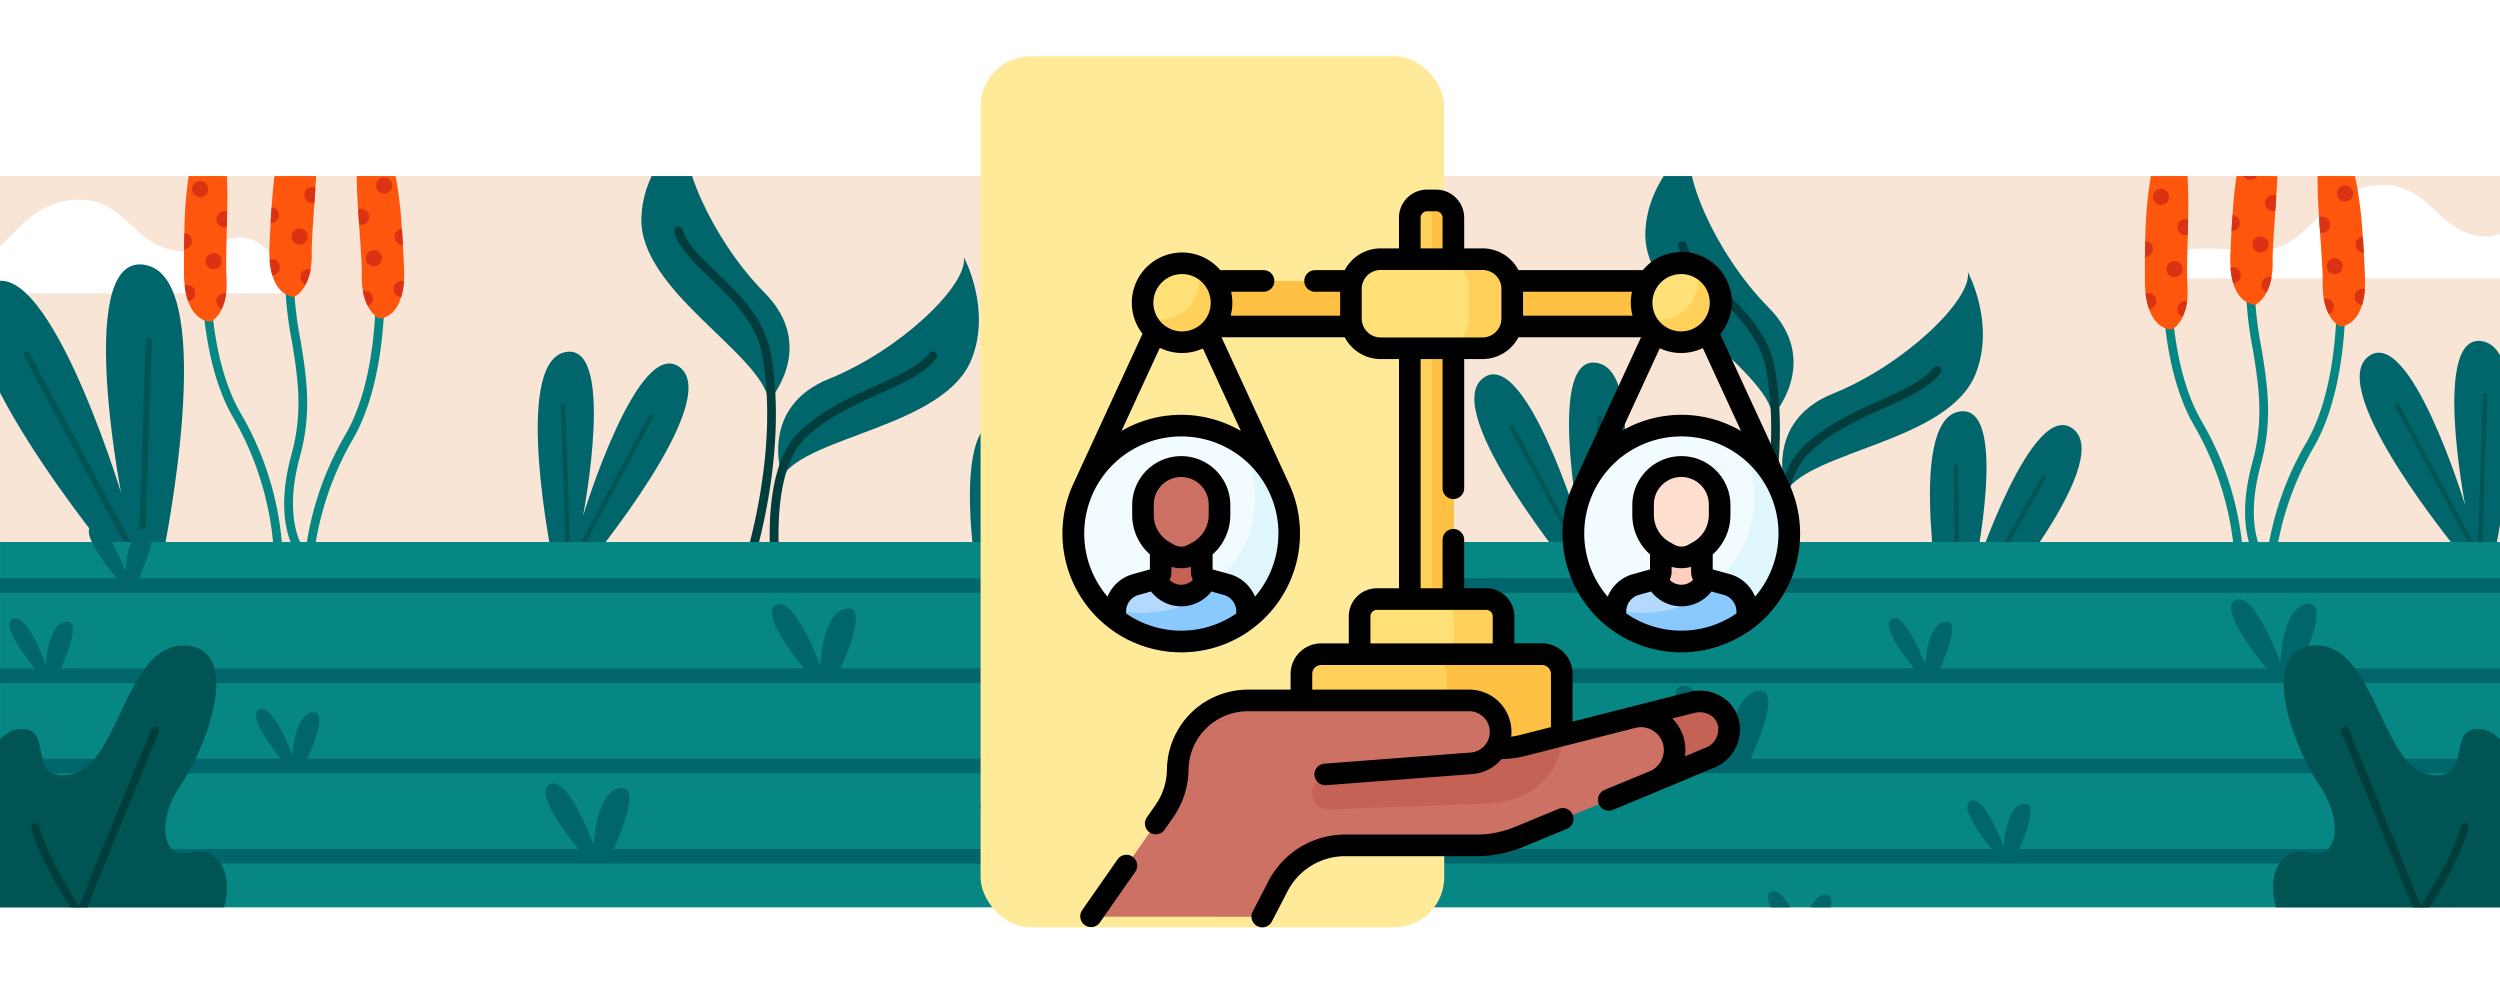 <svg xmlns="http://www.w3.org/2000/svg" xmlns:xlink="http://www.w3.org/1999/xlink" width="400" height="157.369" viewBox="0 0 400 157.369">
  <defs>
    <clipPath id="clip-path">
      <rect id="Rectángulo_408362" data-name="Rectángulo 408362" width="400" height="117" transform="translate(1020.051 3770)" fill="#2e435d" stroke="#707070" stroke-width="1" opacity="0.56"/>
    </clipPath>
    <filter id="Rectángulo_404858" x="-1.758" y="-106.834" width="409.516" height="308.365" filterUnits="userSpaceOnUse">
      <feOffset dx="3" dy="6" input="SourceAlpha"/>
      <feGaussianBlur stdDeviation="5" result="blur"/>
      <feFlood flood-opacity="0.161"/>
      <feComposite operator="in" in2="blur"/>
      <feComposite in="SourceGraphic"/>
    </filter>
    <filter id="Rectángulo_401593" x="147.893" y="0" width="92.18" height="157.369" filterUnits="userSpaceOnUse">
      <feOffset dy="3" input="SourceAlpha"/>
      <feGaussianBlur stdDeviation="3" result="blur-2"/>
      <feFlood flood-opacity="0.161"/>
      <feComposite operator="in" in2="blur-2"/>
      <feComposite in="SourceGraphic"/>
    </filter>
  </defs>
  <g id="Grupo_1200179" data-name="Grupo 1200179" transform="translate(-1020.012 -7907.011)">
    <g id="Grupo_1198808" data-name="Grupo 1198808" transform="translate(-0.038 4165.182)">
      <g id="Enmascarar_grupo_1098800" data-name="Enmascarar grupo 1098800" clip-path="url(#clip-path)">
        <g id="Grupo_1118021" data-name="Grupo 1118021" transform="translate(417.104 1424.356)">
          <g transform="matrix(1, 0, 0, 1, 602.95, 2317.47)" filter="url(#Rectángulo_404858)">
            <rect id="Rectángulo_404858-2" data-name="Rectángulo 404858" width="379.516" height="278.365" rx="8" transform="translate(10.24 -97.83)" fill="#e2dacc"/>
          </g>
          <g id="Grupo_1182091" data-name="Grupo 1182091" transform="translate(597.49 2195.327)">
            <g id="Grupo_1113680" data-name="Grupo 1113680" transform="translate(0 0)">
              <g id="BACKGROUND" transform="translate(0 0)">
                <rect id="Rectángulo_404843" data-name="Rectángulo 404843" width="410.558" height="309.406" fill="#f9e5d6"/>
              </g>
              <g id="OBJECTS" transform="translate(0 18.214)">
                <g id="Grupo_1113353" data-name="Grupo 1113353">
                  <g id="Grupo_1113322" data-name="Grupo 1113322" transform="translate(152.243 19.822)">
                    <g id="Grupo_1113321" data-name="Grupo 1113321">
                      <g id="Grupo_1113320" data-name="Grupo 1113320">
                        <path id="Trazado_902486" data-name="Trazado 902486" d="M244.231,76.954s-2.806-9.587-8.886-8.886-7.015,3.508-12.159,1.4-7.015-8.886-15.433-7.249S198.4,73.212,188.812,72.51s-12.861-.935-16.368,4.443Z" transform="translate(-172.444 -61.97)" fill="#fff"/>
                      </g>
                    </g>
                  </g>
                  <g id="Grupo_1113325" data-name="Grupo 1113325" transform="translate(0 135.874)">
                    <g id="Grupo_1113324" data-name="Grupo 1113324">
                      <g id="Grupo_1113323" data-name="Grupo 1113323">
                        <path id="Trazado_902487" data-name="Trazado 902487" d="M0,264.278H52.181s-2.806-9.587-8.885-8.886-7.015,3.508-12.159,1.4-7.015-8.886-15.434-7.249c-7.359,1.431-9,8.759-15.7,10.111Z" transform="translate(0 -249.294)" fill="#fff"/>
                      </g>
                    </g>
                  </g>
                  <g id="Grupo_1113328" data-name="Grupo 1113328" transform="translate(348.979 133.516)">
                    <g id="Grupo_1113327" data-name="Grupo 1113327">
                      <g id="Grupo_1113326" data-name="Grupo 1113326">
                        <path id="Trazado_902488" data-name="Trazado 902488" d="M461.963,251.723c-5.228.863-6.334,3.254-11.192,1.266-5.144-2.1-7.015-8.886-15.433-7.249s-9.354,10.99-18.941,10.289-12.861-.936-16.368,4.443h61.934Z" transform="translate(-400.029 -245.488)" fill="#fff"/>
                      </g>
                    </g>
                  </g>
                  <g id="Grupo_1113330" data-name="Grupo 1113330" transform="translate(34.932 42.11)">
                    <g id="Grupo_1113329" data-name="Grupo 1113329">
                      <path id="Trazado_902489" data-name="Trazado 902489" d="M67.587,101.221s-6.532-4.965-11.2-2.381c0,0,7.835.256,11.277,4.457,0,0,4.746-5.387,10.413-4.508C78.076,98.789,73.954,95.745,67.587,101.221Z" transform="translate(-56.386 -97.945)" fill="#1e1c18"/>
                      <path id="Trazado_902490" data-name="Trazado 902490" d="M110.9,101.52s-4.347-2.992-7.268-1.189c0,0,5.04-.073,7.38,2.521,0,0,2.886-3.6,6.553-3.212C117.567,99.64,114.827,97.809,110.9,101.52Z" transform="translate(-74.363 -98.418)" fill="#1e1c18"/>
                    </g>
                  </g>
                  <g id="Grupo_1113333" data-name="Grupo 1113333" transform="translate(17.432 3.674)">
                    <g id="Grupo_1113332" data-name="Grupo 1113332">
                      <g id="Grupo_1113331" data-name="Grupo 1113331">
                        <path id="Trazado_902491" data-name="Trazado 902491" d="M92.671,50.628s-3.251-7.188-12.127-5.045c-8.776,2.118-12.555-10.45-20.369-9.642S53.065,41.65,43.1,43.267s-10.76,0-14.959,7.362Z" transform="translate(-28.137 -35.905)" fill="#fff"/>
                      </g>
                    </g>
                  </g>
                  <g id="Grupo_1113337" data-name="Grupo 1113337" transform="translate(332.04 93.042)">
                    <g id="Grupo_1113336" data-name="Grupo 1113336">
                      <g id="Grupo_1113335" data-name="Grupo 1113335">
                        <g id="Grupo_1113334" data-name="Grupo 1113334">
                          <path id="Trazado_902492" data-name="Trazado 902492" d="M419.159,190.76s-2.34-5.176-8.733-3.633c-6.319,1.525-9.041-7.525-14.669-6.943s-5.119,4.11-12.3,5.275-7.748,0-10.772,5.3Z" transform="translate(-372.687 -180.157)" fill="#fff"/>
                        </g>
                      </g>
                    </g>
                  </g>
                  <g id="Grupo_1113340" data-name="Grupo 1113340" transform="translate(91.366 71.653)">
                    <g id="Grupo_1113339" data-name="Grupo 1113339">
                      <g id="Grupo_1113338" data-name="Grupo 1113338">
                        <path id="Trazado_902493" data-name="Trazado 902493" d="M153.017,156.235s-2.341-5.175-8.733-3.633c-6.32,1.525-9.041-7.525-14.668-6.943s-5.119,4.111-12.3,5.275-7.748,0-10.772,5.3Z" transform="translate(-106.545 -145.633)" fill="#fff"/>
                      </g>
                    </g>
                  </g>
                  <g id="Grupo_1113343" data-name="Grupo 1113343" transform="translate(271.332 46.952)">
                    <g id="Grupo_1113342" data-name="Grupo 1113342">
                      <g id="Grupo_1113341" data-name="Grupo 1113341">
                        <path id="Trazado_902494" data-name="Trazado 902494" d="M362.882,116.363s-2.341-5.175-8.733-3.633c-6.32,1.525-9.041-7.525-14.668-6.943s-5.119,4.111-12.3,5.275-7.748,0-10.772,5.3Z" transform="translate(-316.41 -105.76)" fill="#fff"/>
                      </g>
                    </g>
                  </g>
                  <g id="Grupo_1113346" data-name="Grupo 1113346" transform="translate(366.252 53.853)">
                    <g id="Grupo_1113345" data-name="Grupo 1113345">
                      <g id="Grupo_1113344" data-name="Grupo 1113344">
                        <path id="Trazado_902495" data-name="Trazado 902495" d="M472.572,124.562c-4.12-3.085-7.492-8.148-12.548-7.624-7.833.81-7.126,5.721-17.119,7.341s-10.785,0-14.994,7.38h44.661Z" transform="translate(-427.911 -116.9)" fill="#fff"/>
                      </g>
                    </g>
                  </g>
                  <g id="Grupo_1113349" data-name="Grupo 1113349" transform="translate(0.155 93.327)">
                    <g id="Grupo_1113348" data-name="Grupo 1113348">
                      <g id="Grupo_1113347" data-name="Grupo 1113347">
                        <path id="Trazado_902496" data-name="Trazado 902496" d="M.25,191.22H32.205s-2.341-5.176-8.733-3.633c-6.319,1.525-9.041-7.525-14.668-6.943-4.4.455-5.048,2.711-8.554,4.23Z" transform="translate(-0.25 -180.617)" fill="#fff"/>
                      </g>
                    </g>
                  </g>
                  <g id="Grupo_1113352" data-name="Grupo 1113352" transform="translate(316.712)">
                    <g id="Grupo_1113351" data-name="Grupo 1113351">
                      <g id="Grupo_1113350" data-name="Grupo 1113350">
                        <path id="Trazado_902497" data-name="Trazado 902497" d="M412.48,44.7s-3.251-7.188-12.127-5.045c-8.776,2.118-12.555-10.45-20.369-9.642s-7.109,5.708-17.078,7.325-10.76,0-14.959,7.362Z" transform="translate(-347.946 -29.974)" fill="#fff"/>
                      </g>
                    </g>
                  </g>
                </g>
                <g id="Grupo_1113468" data-name="Grupo 1113468" transform="translate(1.369 119.605)">
                  <g id="Grupo_1113360" data-name="Grupo 1113360" transform="translate(106.705 4.746)">
                    <g id="Grupo_1113356" data-name="Grupo 1113356" transform="translate(20.53 20.754)">
                      <g id="Grupo_1113354" data-name="Grupo 1113354" transform="translate(1.362)">
                        <path id="Trazado_902498" data-name="Trazado 902498" d="M160.868,299.3s-3.807-11.108,7.527-15.667,22.243-15,21.569-19.443c0,0,4.469,8.241,1.227,16.324C186.852,291.334,164.934,292.736,160.868,299.3Z" transform="translate(-160.254 -264.194)" fill="#00666c"/>
                      </g>
                      <g id="Grupo_1113355" data-name="Grupo 1113355" transform="translate(0 15.076)">
                        <path id="Trazado_902499" data-name="Trazado 902499" d="M159.364,326.942a.7.7,0,0,1-.687-.587c-.12-.75-2.868-18.45,4.238-25.111,3.654-3.425,8.181-5.466,12.175-7.267,3.683-1.66,6.864-3.1,8.508-5.183a.7.7,0,1,1,1.1.862c-1.855,2.357-5.18,3.856-9.03,5.592-3.9,1.756-8.31,3.748-11.8,7.014-6.567,6.156-3.844,23.7-3.815,23.873a.7.7,0,0,1-.578.8A.765.765,0,0,1,159.364,326.942Z" transform="translate(-158.056 -288.528)" fill="#003d3c"/>
                      </g>
                    </g>
                    <g id="Grupo_1113359" data-name="Grupo 1113359">
                      <g id="Grupo_1113357" data-name="Grupo 1113357">
                        <path id="Trazado_902500" data-name="Trazado 902500" d="M145.312,274.462s7.9-8.689-.7-17.368-14.475-22.589-12.094-26.4c0,0-7.37,5.794-7.6,14.5C124.617,256.844,144.183,266.82,145.312,274.462Z" transform="translate(-124.917 -230.694)" fill="#00666c"/>
                      </g>
                      <g id="Grupo_1113358" data-name="Grupo 1113358" transform="translate(5.224 15.758)">
                        <path id="Trazado_902501" data-name="Trazado 902501" d="M144.545,313.1a.7.7,0,0,1-.657-.931c.066-.186,6.608-18.839,3.562-35.485-.94-5.139-4.855-8.9-8.309-12.21-2.726-2.616-5.079-4.874-5.767-7.466a.7.7,0,0,1,1.347-.357c.587,2.213,2.81,4.347,5.385,6.817,3.606,3.46,7.693,7.383,8.715,12.964,1.629,8.9.558,18.273-.627,24.565a86.174,86.174,0,0,1-2.992,11.64A.7.7,0,0,1,144.545,313.1Z" transform="translate(-133.35 -256.13)" fill="#003d3c"/>
                      </g>
                    </g>
                  </g>
                  <g id="Grupo_1113367" data-name="Grupo 1113367" transform="translate(267.344 7.103)">
                    <g id="Grupo_1113363" data-name="Grupo 1113363" transform="translate(20.529 20.754)">
                      <g id="Grupo_1113361" data-name="Grupo 1113361" transform="translate(1.362)">
                        <path id="Trazado_902502" data-name="Trazado 902502" d="M345.6,303.109S341.79,292,353.124,287.441s22.243-15,21.569-19.442c0,0,4.47,8.241,1.227,16.324C371.582,295.139,349.663,296.542,345.6,303.109Z" transform="translate(-344.983 -267.999)" fill="#00666c"/>
                      </g>
                      <g id="Grupo_1113362" data-name="Grupo 1113362" transform="translate(0 15.076)">
                        <path id="Trazado_902503" data-name="Trazado 902503" d="M344.094,330.748a.7.7,0,0,1-.688-.587c-.12-.75-2.868-18.449,4.239-25.111,3.654-3.425,8.181-5.466,12.175-7.267,3.683-1.661,6.864-3.1,8.508-5.184a.7.7,0,1,1,1.1.862c-1.855,2.357-5.18,3.856-9.03,5.592-3.895,1.756-8.31,3.747-11.8,7.014-6.571,6.159-3.844,23.7-3.815,23.873a.7.7,0,0,1-.578.8A.668.668,0,0,1,344.094,330.748Z" transform="translate(-342.785 -292.334)" fill="#003d3c"/>
                      </g>
                    </g>
                    <g id="Grupo_1113366" data-name="Grupo 1113366">
                      <g id="Grupo_1113364" data-name="Grupo 1113364">
                        <path id="Trazado_902504" data-name="Trazado 902504" d="M330.042,278.266s7.9-8.689-.7-17.367-14.475-22.59-12.1-26.4c0,0-7.37,5.794-7.6,14.5C309.347,260.65,328.913,270.625,330.042,278.266Z" transform="translate(-309.647 -234.499)" fill="#00666c"/>
                      </g>
                      <g id="Grupo_1113365" data-name="Grupo 1113365" transform="translate(5.224 15.758)">
                        <path id="Trazado_902505" data-name="Trazado 902505" d="M329.274,316.9a.706.706,0,0,1-.234-.04.7.7,0,0,1-.423-.89c.067-.187,6.608-18.84,3.562-35.486-.94-5.139-4.855-8.9-8.309-12.21-2.725-2.616-5.079-4.874-5.767-7.465a.7.7,0,0,1,1.347-.357c.587,2.213,2.81,4.347,5.384,6.817,3.606,3.461,7.694,7.383,8.715,12.965,1.63,8.9.559,18.273-.627,24.564a86.144,86.144,0,0,1-2.992,11.64A.7.7,0,0,1,329.274,316.9Z" transform="translate(-318.08 -259.935)" fill="#003d3c"/>
                      </g>
                    </g>
                  </g>
                  <g id="Grupo_1113404" data-name="Grupo 1113404" transform="translate(33.516)">
                    <g id="Grupo_1113379" data-name="Grupo 1113379" transform="translate(0 3.922)">
                      <g id="Grupo_1113368" data-name="Grupo 1113368" transform="translate(2.77 7.87)">
                        <path id="Trazado_902506" data-name="Trazado 902506" d="M73.1,303.7a.7.7,0,0,1-.7-.694h0a48.929,48.929,0,0,0-6.569-21.691c-3.666-6.386-4.732-15.036-4.98-21.169A85.635,85.635,0,0,1,61.9,242.636a.7.7,0,0,1,1.37.255c-1.137,6.107-2.886,26.145,3.766,37.734A49.378,49.378,0,0,1,73.793,303a.7.7,0,0,1-.694.7Z" transform="translate(-60.78 -242.067)" fill="#078783"/>
                      </g>
                      <g id="Grupo_1113378" data-name="Grupo 1113378">
                        <g id="Grupo_1113369" data-name="Grupo 1113369">
                          <path id="Trazado_902507" data-name="Trazado 902507" d="M63.222,243.627c-.012.827-.028,1.649-.044,2.449-.072,3.376-.164,6.407-.056,8.1a13.135,13.135,0,0,1-.064,2.518,8.214,8.214,0,0,1-.692,2.479,4.41,4.41,0,0,1-1.72,2.056,1.921,1.921,0,0,1-.328-.016c-.709-.092-2.4-.592-3.337-3.264a11.359,11.359,0,0,1-.548-2.5,18.835,18.835,0,0,1-.12-2.09c-.006-1.136-.006-2.4.012-3.725.011-.836.027-1.7.053-2.578a66.289,66.289,0,0,1,1.34-12.812,16.155,16.155,0,0,1,.718-2.267,4.018,4.018,0,0,1,2.158-2.559c.908-.276,1.517.551,1.918,2.061h0a17.538,17.538,0,0,1,.441,2.538A84.173,84.173,0,0,1,63.222,243.627Z" transform="translate(-56.309 -229.364)" fill="#ff560d"/>
                        </g>
                        <g id="Grupo_1113370" data-name="Grupo 1113370" transform="translate(1.29 9.364)">
                          <path id="Trazado_902508" data-name="Trazado 902508" d="M60.971,245.769a1.29,1.29,0,1,1-1.29-1.29A1.29,1.29,0,0,1,60.971,245.769Z" transform="translate(-58.391 -244.479)" fill="#da3313"/>
                        </g>
                        <g id="Grupo_1113371" data-name="Grupo 1113371" transform="translate(5.194 14.189)">
                          <path id="Trazado_902509" data-name="Trazado 902509" d="M66.412,252.342c-.012.827-.028,1.649-.044,2.449a1.32,1.32,0,0,1-.385.058,1.29,1.29,0,1,1,.429-2.507Z" transform="translate(-64.693 -252.268)" fill="#da3313"/>
                        </g>
                        <g id="Grupo_1113372" data-name="Grupo 1113372" transform="translate(0.015 17.691)">
                          <path id="Trazado_902510" data-name="Trazado 902510" d="M57.609,259.209a1.29,1.29,0,0,1-1.276,1.29c.011-.836.027-1.7.053-2.578A1.29,1.29,0,0,1,57.609,259.209Z" transform="translate(-56.333 -257.92)" fill="#da3313"/>
                        </g>
                        <g id="Grupo_1113373" data-name="Grupo 1113373" transform="translate(3.467 20.904)">
                          <path id="Trazado_902511" data-name="Trazado 902511" d="M64.485,264.4a1.29,1.29,0,1,1-1.29-1.29A1.29,1.29,0,0,1,64.485,264.4Z" transform="translate(-61.905 -263.107)" fill="#da3313"/>
                        </g>
                        <g id="Grupo_1113374" data-name="Grupo 1113374" transform="translate(0.123 26.015)">
                          <path id="Trazado_902512" data-name="Trazado 902512" d="M58.214,272.646a1.288,1.288,0,0,1-1.159,1.283,11.359,11.359,0,0,1-.548-2.5,1.31,1.31,0,0,1,.417-.069A1.29,1.29,0,0,1,58.214,272.646Z" transform="translate(-56.507 -271.356)" fill="#da3313"/>
                        </g>
                        <g id="Grupo_1113375" data-name="Grupo 1113375" transform="translate(5.194 2.115)">
                          <path id="Trazado_902513" data-name="Trazado 902513" d="M66.143,235.316a1.121,1.121,0,0,1-.159.011,1.29,1.29,0,0,1-.282-2.548A17.536,17.536,0,0,1,66.143,235.316Z" transform="translate(-64.693 -232.778)" fill="#da3313"/>
                        </g>
                        <g id="Grupo_1113376" data-name="Grupo 1113376" transform="translate(1.408 2.612)">
                          <path id="Trazado_902514" data-name="Trazado 902514" d="M59.754,234.564a1.29,1.29,0,0,1-1.172,1.284,16.154,16.154,0,0,1,.718-2.267A1.293,1.293,0,0,1,59.754,234.564Z" transform="translate(-58.582 -233.58)" fill="#da3313"/>
                        </g>
                        <g id="Grupo_1113377" data-name="Grupo 1113377" transform="translate(5.194 27.305)">
                          <path id="Trazado_902515" data-name="Trazado 902515" d="M66.247,273.467a8.215,8.215,0,0,1-.692,2.479,1.29,1.29,0,0,1,.428-2.508A1.207,1.207,0,0,1,66.247,273.467Z" transform="translate(-64.693 -273.438)" fill="#da3313"/>
                        </g>
                      </g>
                    </g>
                    <g id="Grupo_1113391" data-name="Grupo 1113391" transform="translate(13.665)">
                      <g id="Grupo_1113380" data-name="Grupo 1113380" transform="translate(2.373 22.205)">
                        <path id="Trazado_902516" data-name="Trazado 902516" d="M84.9,310.1a.693.693,0,0,1-.53-.247c-.167-.2-4.06-4.983-1.007-16.126,1.884-6.877,1.015-12.268.095-17.975a59.111,59.111,0,0,1-.958-16.245.7.7,0,0,1,1.388.134,57.947,57.947,0,0,0,.947,15.889c.944,5.861,1.837,11.4-.127,18.566-2.839,10.363.7,14.818.731,14.862A.7.7,0,0,1,84.9,310.1Z" transform="translate(-82.197 -258.876)" fill="#078783"/>
                      </g>
                      <g id="Grupo_1113390" data-name="Grupo 1113390">
                        <g id="Grupo_1113381" data-name="Grupo 1113381">
                          <path id="Trazado_902517" data-name="Trazado 902517" d="M85.733,237.388c-.05.826-.1,1.645-.156,2.444-.227,3.37-.457,6.393-.427,8.092a13.166,13.166,0,0,1-.18,2.513,8.225,8.225,0,0,1-.8,2.445,4.413,4.413,0,0,1-1.813,1.974,1.879,1.879,0,0,1-.328-.032c-.7-.124-2.366-.7-3.183-3.414a11.354,11.354,0,0,1-.433-2.526,18.762,18.762,0,0,1-.024-2.094c.046-1.134.1-2.393.183-3.72.048-.835.1-1.7.171-2.574a66.263,66.263,0,0,1,1.927-12.737,16.12,16.12,0,0,1,.821-2.232c.624-1.338,1.373-2.228,2.274-2.458.92-.234,1.49.621,1.821,2.147h0a17.549,17.549,0,0,1,.324,2.555A84.177,84.177,0,0,1,85.733,237.388Z" transform="translate(-78.366 -223.033)" fill="#ff560d"/>
                        </g>
                        <g id="Grupo_1113382" data-name="Grupo 1113382" transform="translate(1.914 9.26)">
                          <path id="Trazado_902518" data-name="Trazado 902518" d="M84.033,239.33a1.29,1.29,0,1,1-1.229-1.348A1.291,1.291,0,0,1,84.033,239.33Z" transform="translate(-81.455 -237.981)" fill="#da3313"/>
                        </g>
                        <g id="Grupo_1113383" data-name="Grupo 1113383" transform="translate(5.593 14.26)">
                          <path id="Trazado_902519" data-name="Trazado 902519" d="M89.168,246.146c-.05.826-.1,1.645-.156,2.444a1.313,1.313,0,0,1-.387.04,1.29,1.29,0,1,1,.543-2.484Z" transform="translate(-87.394 -246.051)" fill="#da3313"/>
                        </g>
                        <g id="Grupo_1113384" data-name="Grupo 1113384" transform="translate(0.201 17.465)">
                          <path id="Trazado_902520" data-name="Trazado 902520" d="M80.023,252.567a1.291,1.291,0,0,1-1.333,1.23c.048-.835.1-1.7.171-2.574A1.291,1.291,0,0,1,80.023,252.567Z" transform="translate(-78.69 -251.224)" fill="#da3313"/>
                        </g>
                        <g id="Grupo_1113385" data-name="Grupo 1113385" transform="translate(3.559 20.889)">
                          <path id="Trazado_902521" data-name="Trazado 902521" d="M86.689,258.1a1.29,1.29,0,1,1-1.23-1.348A1.29,1.29,0,0,1,86.689,258.1Z" transform="translate(-84.111 -256.751)" fill="#da3313"/>
                        </g>
                        <g id="Grupo_1113386" data-name="Grupo 1113386" transform="translate(0.042 25.8)">
                          <path id="Trazado_902522" data-name="Trazado 902522" d="M80.082,266.028a1.287,1.287,0,0,1-1.216,1.228,11.353,11.353,0,0,1-.433-2.526,1.29,1.29,0,0,1,1.649,1.3Z" transform="translate(-78.433 -264.679)" fill="#da3313"/>
                        </g>
                        <g id="Grupo_1113387" data-name="Grupo 1113387" transform="translate(6.148 2.187)">
                          <path id="Trazado_902523" data-name="Trazado 902523" d="M89.68,229.118a1.141,1.141,0,0,1-.16,0,1.289,1.289,0,0,1-.164-2.558A17.549,17.549,0,0,1,89.68,229.118Z" transform="translate(-88.29 -226.563)" fill="#da3313"/>
                        </g>
                        <g id="Grupo_1113388" data-name="Grupo 1113388" transform="translate(2.299 2.496)">
                          <path id="Trazado_902524" data-name="Trazado 902524" d="M83.306,228.066a1.29,1.29,0,0,1-1.23,1.229,16.12,16.12,0,0,1,.821-2.232A1.293,1.293,0,0,1,83.306,228.066Z" transform="translate(-82.076 -227.062)" fill="#da3313"/>
                        </g>
                        <g id="Grupo_1113389" data-name="Grupo 1113389" transform="translate(4.991 27.361)">
                          <path id="Trazado_902525" data-name="Trazado 902525" d="M88.034,267.24a8.225,8.225,0,0,1-.8,2.445,1.291,1.291,0,0,1,.542-2.486A1.244,1.244,0,0,1,88.034,267.24Z" transform="translate(-86.423 -267.199)" fill="#da3313"/>
                        </g>
                      </g>
                    </g>
                    <g id="Grupo_1113403" data-name="Grupo 1113403" transform="translate(19.116 3.466)">
                      <g id="Grupo_1113392" data-name="Grupo 1113392" transform="translate(0 11.792)">
                        <path id="Trazado_902526" data-name="Trazado 902526" d="M87.862,309.3h0a.7.7,0,0,1-.694-.7,49.381,49.381,0,0,1,6.754-22.38c6.652-11.588,4.9-31.627,3.766-37.733a.7.7,0,1,1,1.37-.255,85.636,85.636,0,0,1,1.053,17.514c-.248,6.132-1.314,14.782-4.98,21.169a48.938,48.938,0,0,0-6.569,21.69A.7.7,0,0,1,87.862,309.3Z" transform="translate(-87.165 -247.662)" fill="#078783"/>
                      </g>
                      <g id="Grupo_1113402" data-name="Grupo 1113402" transform="translate(8.508)">
                        <g id="Grupo_1113393" data-name="Grupo 1113393">
                          <path id="Trazado_902527" data-name="Trazado 902527" d="M101.148,242.983c.05.826.1,1.645.157,2.444.227,3.37.457,6.393.427,8.092a13.117,13.117,0,0,0,.18,2.513,8.207,8.207,0,0,0,.8,2.445,4.412,4.412,0,0,0,1.813,1.974,1.882,1.882,0,0,0,.328-.032c.7-.124,2.366-.7,3.183-3.414a11.387,11.387,0,0,0,.433-2.526,18.92,18.92,0,0,0,.023-2.094c-.046-1.134-.1-2.393-.182-3.72-.049-.834-.1-1.7-.172-2.574a66.216,66.216,0,0,0-1.926-12.737,16.114,16.114,0,0,0-.821-2.232c-.624-1.338-1.373-2.229-2.273-2.458-.92-.234-1.491.621-1.822,2.147h0a17.462,17.462,0,0,0-.323,2.555A84.17,84.17,0,0,0,101.148,242.983Z" transform="translate(-100.899 -228.628)" fill="#ff560d"/>
                        </g>
                        <g id="Grupo_1113394" data-name="Grupo 1113394" transform="translate(3.122 9.26)">
                          <path id="Trazado_902528" data-name="Trazado 902528" d="M105.94,244.925a1.29,1.29,0,1,0,1.23-1.348A1.291,1.291,0,0,0,105.94,244.925Z" transform="translate(-105.939 -243.576)" fill="#da3313"/>
                        </g>
                        <g id="Grupo_1113395" data-name="Grupo 1113395" transform="translate(0.249 14.26)">
                          <path id="Trazado_902529" data-name="Trazado 902529" d="M101.3,251.741c.05.826.1,1.645.157,2.444a1.311,1.311,0,0,0,.387.04,1.29,1.29,0,1,0-.543-2.484Z" transform="translate(-101.301 -251.646)" fill="#da3313"/>
                        </g>
                        <g id="Grupo_1113396" data-name="Grupo 1113396" transform="translate(6.081 17.465)">
                          <path id="Trazado_902530" data-name="Trazado 902530" d="M110.716,258.162a1.29,1.29,0,0,0,1.333,1.23c-.049-.834-.1-1.7-.172-2.573A1.291,1.291,0,0,0,110.716,258.162Z" transform="translate(-110.715 -256.819)" fill="#da3313"/>
                        </g>
                        <g id="Grupo_1113397" data-name="Grupo 1113397" transform="translate(1.478 20.889)">
                          <path id="Trazado_902531" data-name="Trazado 902531" d="M103.285,263.695a1.29,1.29,0,1,0,1.229-1.347A1.289,1.289,0,0,0,103.285,263.695Z" transform="translate(-103.284 -262.346)" fill="#da3313"/>
                        </g>
                        <g id="Grupo_1113398" data-name="Grupo 1113398" transform="translate(5.924 25.8)">
                          <path id="Trazado_902532" data-name="Trazado 902532" d="M110.462,271.623a1.287,1.287,0,0,0,1.217,1.229,11.388,11.388,0,0,0,.433-2.526,1.29,1.29,0,0,0-1.65,1.3Z" transform="translate(-110.461 -270.274)" fill="#da3313"/>
                        </g>
                        <g id="Grupo_1113399" data-name="Grupo 1113399" transform="translate(0.078 2.187)">
                          <path id="Trazado_902533" data-name="Trazado 902533" d="M101.025,234.713a1.127,1.127,0,0,0,.159,0,1.289,1.289,0,0,0,.164-2.558A17.459,17.459,0,0,0,101.025,234.713Z" transform="translate(-101.025 -232.158)" fill="#da3313"/>
                        </g>
                        <g id="Grupo_1113400" data-name="Grupo 1113400" transform="translate(4.087 2.496)">
                          <path id="Trazado_902534" data-name="Trazado 902534" d="M107.5,233.66a1.29,1.29,0,0,0,1.23,1.229,16.117,16.117,0,0,0-.822-2.232A1.293,1.293,0,0,0,107.5,233.66Z" transform="translate(-107.496 -232.657)" fill="#da3313"/>
                        </g>
                        <g id="Grupo_1113401" data-name="Grupo 1113401" transform="translate(1.014 27.361)">
                          <path id="Trazado_902535" data-name="Trazado 902535" d="M102.535,272.835a8.207,8.207,0,0,0,.8,2.445,1.29,1.29,0,0,0-.542-2.486A1.223,1.223,0,0,0,102.535,272.835Z" transform="translate(-102.535 -272.794)" fill="#da3313"/>
                        </g>
                      </g>
                    </g>
                  </g>
                  <g id="Grupo_1113441" data-name="Grupo 1113441" transform="translate(347.263 1.266)">
                    <g id="Grupo_1113416" data-name="Grupo 1113416" transform="translate(0 3.922)">
                      <g id="Grupo_1113405" data-name="Grupo 1113405" transform="translate(2.77 7.87)">
                        <path id="Trazado_902536" data-name="Trazado 902536" d="M416.257,305.748a.7.7,0,0,1-.7-.694h0a48.945,48.945,0,0,0-6.569-21.691c-3.666-6.386-4.732-15.036-4.98-21.169a85.672,85.672,0,0,1,1.053-17.514.7.7,0,0,1,1.37.255c-1.138,6.107-2.887,26.145,3.766,37.734a49.4,49.4,0,0,1,6.754,22.379.7.7,0,0,1-.694.7Z" transform="translate(-403.941 -244.112)" fill="#078783"/>
                      </g>
                      <g id="Grupo_1113415" data-name="Grupo 1113415">
                        <g id="Grupo_1113406" data-name="Grupo 1113406">
                          <path id="Trazado_902537" data-name="Trazado 902537" d="M406.383,245.671c-.012.827-.029,1.649-.045,2.449-.072,3.376-.164,6.408-.056,8.1a13.187,13.187,0,0,1-.065,2.518,8.218,8.218,0,0,1-.691,2.479,4.415,4.415,0,0,1-1.721,2.056,1.919,1.919,0,0,1-.329-.016c-.709-.092-2.4-.592-3.336-3.264a11.364,11.364,0,0,1-.548-2.5,18.823,18.823,0,0,1-.119-2.09c-.006-1.136-.006-2.4.012-3.725.01-.836.027-1.7.053-2.578a66.242,66.242,0,0,1,1.341-12.812,16.023,16.023,0,0,1,.718-2.267,4.017,4.017,0,0,1,2.158-2.559c.908-.276,1.517.551,1.918,2.061v0a17.508,17.508,0,0,1,.44,2.537A84.278,84.278,0,0,1,406.383,245.671Z" transform="translate(-399.469 -231.408)" fill="#ff560d"/>
                        </g>
                        <g id="Grupo_1113407" data-name="Grupo 1113407" transform="translate(1.29 9.364)">
                          <path id="Trazado_902538" data-name="Trazado 902538" d="M404.131,247.813a1.29,1.29,0,1,1-1.29-1.29A1.29,1.29,0,0,1,404.131,247.813Z" transform="translate(-401.551 -246.523)" fill="#da3313"/>
                        </g>
                        <g id="Grupo_1113408" data-name="Grupo 1113408" transform="translate(5.195 14.189)">
                          <path id="Trazado_902539" data-name="Trazado 902539" d="M409.573,254.386c-.012.827-.029,1.649-.045,2.449a1.314,1.314,0,0,1-.385.058,1.29,1.29,0,1,1,.429-2.507Z" transform="translate(-407.854 -254.312)" fill="#da3313"/>
                        </g>
                        <g id="Grupo_1113409" data-name="Grupo 1113409" transform="translate(0.016 17.691)">
                          <path id="Trazado_902540" data-name="Trazado 902540" d="M400.769,261.253a1.29,1.29,0,0,1-1.275,1.29c.01-.836.027-1.7.053-2.578A1.29,1.29,0,0,1,400.769,261.253Z" transform="translate(-399.494 -259.964)" fill="#da3313"/>
                        </g>
                        <g id="Grupo_1113410" data-name="Grupo 1113410" transform="translate(3.467 20.904)">
                          <path id="Trazado_902541" data-name="Trazado 902541" d="M407.645,266.441a1.29,1.29,0,1,1-1.29-1.29A1.29,1.29,0,0,1,407.645,266.441Z" transform="translate(-405.065 -265.151)" fill="#da3313"/>
                        </g>
                        <g id="Grupo_1113411" data-name="Grupo 1113411" transform="translate(0.123 26.015)">
                          <path id="Trazado_902542" data-name="Trazado 902542" d="M401.375,274.69a1.287,1.287,0,0,1-1.158,1.282,11.355,11.355,0,0,1-.548-2.5,1.306,1.306,0,0,1,.417-.069A1.289,1.289,0,0,1,401.375,274.69Z" transform="translate(-399.668 -273.4)" fill="#da3313"/>
                        </g>
                        <g id="Grupo_1113412" data-name="Grupo 1113412" transform="translate(5.195 2.116)">
                          <path id="Trazado_902543" data-name="Trazado 902543" d="M409.3,237.36a1.117,1.117,0,0,1-.159.011,1.289,1.289,0,0,1-.281-2.547A17.547,17.547,0,0,1,409.3,237.36Z" transform="translate(-407.854 -234.823)" fill="#da3313"/>
                        </g>
                        <g id="Grupo_1113413" data-name="Grupo 1113413" transform="translate(1.409 2.612)">
                          <path id="Trazado_902544" data-name="Trazado 902544" d="M402.915,236.608a1.29,1.29,0,0,1-1.172,1.284,16.009,16.009,0,0,1,.718-2.267A1.294,1.294,0,0,1,402.915,236.608Z" transform="translate(-401.743 -235.624)" fill="#da3313"/>
                        </g>
                        <g id="Grupo_1113414" data-name="Grupo 1113414" transform="translate(5.195 27.305)">
                          <path id="Trazado_902545" data-name="Trazado 902545" d="M409.408,275.511a8.213,8.213,0,0,1-.691,2.479,1.29,1.29,0,0,1,.428-2.507A1.208,1.208,0,0,1,409.408,275.511Z" transform="translate(-407.854 -275.483)" fill="#da3313"/>
                        </g>
                      </g>
                    </g>
                    <g id="Grupo_1113428" data-name="Grupo 1113428" transform="translate(13.665)">
                      <g id="Grupo_1113417" data-name="Grupo 1113417" transform="translate(2.373 22.205)">
                        <path id="Trazado_902546" data-name="Trazado 902546" d="M428.063,312.143a.7.7,0,0,1-.533-.248c-.167-.2-4.059-4.983-1.007-16.126,1.883-6.877,1.015-12.268.095-17.975a59.087,59.087,0,0,1-.958-16.245.7.7,0,0,1,1.387.134,57.943,57.943,0,0,0,.947,15.889c.945,5.861,1.837,11.4-.126,18.566-2.861,10.443.692,14.815.728,14.859a.7.7,0,0,1-.532,1.146Z" transform="translate(-425.358 -260.919)" fill="#078783"/>
                      </g>
                      <g id="Grupo_1113427" data-name="Grupo 1113427">
                        <g id="Grupo_1113418" data-name="Grupo 1113418">
                          <path id="Trazado_902547" data-name="Trazado 902547" d="M428.894,239.432c-.05.826-.1,1.645-.157,2.444-.227,3.37-.457,6.393-.427,8.092a13.109,13.109,0,0,1-.18,2.513,8.21,8.21,0,0,1-.8,2.445,4.411,4.411,0,0,1-1.813,1.974,1.879,1.879,0,0,1-.328-.032c-.7-.124-2.366-.7-3.183-3.414a11.394,11.394,0,0,1-.433-2.526,18.93,18.93,0,0,1-.023-2.094c.046-1.134.1-2.393.182-3.72.049-.835.1-1.7.172-2.573a66.226,66.226,0,0,1,1.926-12.737,16.122,16.122,0,0,1,.821-2.232c.624-1.338,1.373-2.228,2.273-2.458.92-.234,1.491.621,1.822,2.147h0a17.488,17.488,0,0,1,.323,2.555A84.162,84.162,0,0,1,428.894,239.432Z" transform="translate(-421.527 -225.077)" fill="#ff560d"/>
                        </g>
                        <g id="Grupo_1113419" data-name="Grupo 1113419" transform="translate(1.913 9.261)">
                          <path id="Trazado_902548" data-name="Trazado 902548" d="M427.194,241.375a1.29,1.29,0,1,1-1.23-1.347A1.291,1.291,0,0,1,427.194,241.375Z" transform="translate(-424.615 -240.026)" fill="#da3313"/>
                        </g>
                        <g id="Grupo_1113420" data-name="Grupo 1113420" transform="translate(5.592 14.26)">
                          <path id="Trazado_902549" data-name="Trazado 902549" d="M432.328,248.19c-.05.826-.1,1.645-.157,2.444a1.311,1.311,0,0,1-.387.04,1.29,1.29,0,1,1,.118-2.577A1.307,1.307,0,0,1,432.328,248.19Z" transform="translate(-430.554 -248.095)" fill="#da3313"/>
                        </g>
                        <g id="Grupo_1113421" data-name="Grupo 1113421" transform="translate(0.2 17.465)">
                          <path id="Trazado_902550" data-name="Trazado 902550" d="M423.183,254.611a1.29,1.29,0,0,1-1.333,1.23c.049-.834.1-1.7.172-2.574A1.29,1.29,0,0,1,423.183,254.611Z" transform="translate(-421.85 -253.268)" fill="#da3313"/>
                        </g>
                        <g id="Grupo_1113422" data-name="Grupo 1113422" transform="translate(3.559 20.889)">
                          <path id="Trazado_902551" data-name="Trazado 902551" d="M429.849,260.144a1.29,1.29,0,1,1-1.229-1.347A1.289,1.289,0,0,1,429.849,260.144Z" transform="translate(-427.271 -258.795)" fill="#da3313"/>
                        </g>
                        <g id="Grupo_1113423" data-name="Grupo 1113423" transform="translate(0.041 25.8)">
                          <path id="Trazado_902552" data-name="Trazado 902552" d="M423.243,268.072a1.287,1.287,0,0,1-1.217,1.228,11.394,11.394,0,0,1-.433-2.526,1.29,1.29,0,0,1,1.65,1.3Z" transform="translate(-421.593 -266.723)" fill="#da3313"/>
                        </g>
                        <g id="Grupo_1113424" data-name="Grupo 1113424" transform="translate(6.148 2.187)">
                          <path id="Trazado_902553" data-name="Trazado 902553" d="M432.84,231.162a1.127,1.127,0,0,1-.159,0,1.289,1.289,0,0,1-.164-2.558A17.487,17.487,0,0,1,432.84,231.162Z" transform="translate(-431.45 -228.607)" fill="#da3313"/>
                        </g>
                        <g id="Grupo_1113425" data-name="Grupo 1113425" transform="translate(2.298 2.496)">
                          <path id="Trazado_902554" data-name="Trazado 902554" d="M426.466,230.11a1.29,1.29,0,0,1-1.23,1.228,16.128,16.128,0,0,1,.821-2.232A1.294,1.294,0,0,1,426.466,230.11Z" transform="translate(-425.236 -229.106)" fill="#da3313"/>
                        </g>
                        <g id="Grupo_1113426" data-name="Grupo 1113426" transform="translate(4.991 27.361)">
                          <path id="Trazado_902555" data-name="Trazado 902555" d="M431.194,269.284a8.206,8.206,0,0,1-.8,2.445,1.29,1.29,0,0,1,.542-2.486A1.232,1.232,0,0,1,431.194,269.284Z" transform="translate(-429.583 -269.243)" fill="#da3313"/>
                        </g>
                      </g>
                    </g>
                    <g id="Grupo_1113440" data-name="Grupo 1113440" transform="translate(19.116 3.466)">
                      <g id="Grupo_1113429" data-name="Grupo 1113429" transform="translate(0 11.792)">
                        <path id="Trazado_902556" data-name="Trazado 902556" d="M431.022,311.343h0a.7.7,0,0,1-.694-.7,49.387,49.387,0,0,1,6.754-22.379c6.652-11.588,4.9-31.627,3.766-37.734a.7.7,0,0,1,1.37-.255,85.678,85.678,0,0,1,1.053,17.515c-.248,6.132-1.315,14.783-4.98,21.168a48.943,48.943,0,0,0-6.57,21.691A.7.7,0,0,1,431.022,311.343Z" transform="translate(-430.325 -249.706)" fill="#078783"/>
                      </g>
                      <g id="Grupo_1113439" data-name="Grupo 1113439" transform="translate(8.508)">
                        <g id="Grupo_1113430" data-name="Grupo 1113430">
                          <path id="Trazado_902557" data-name="Trazado 902557" d="M444.309,245.027c.049.826.1,1.645.156,2.444.227,3.37.457,6.394.427,8.092a13.163,13.163,0,0,0,.18,2.513,8.222,8.222,0,0,0,.8,2.445,4.413,4.413,0,0,0,1.813,1.974,1.878,1.878,0,0,0,.328-.032c.7-.124,2.366-.7,3.183-3.414a11.359,11.359,0,0,0,.433-2.526,18.787,18.787,0,0,0,.024-2.094c-.047-1.134-.1-2.393-.183-3.72-.048-.834-.1-1.7-.171-2.573a66.262,66.262,0,0,0-1.927-12.737,16.118,16.118,0,0,0-.821-2.232c-.624-1.338-1.373-2.228-2.274-2.458-.92-.234-1.49.621-1.821,2.147h0a17.546,17.546,0,0,0-.324,2.555A84.189,84.189,0,0,0,444.309,245.027Z" transform="translate(-444.059 -230.672)" fill="#ff560d"/>
                        </g>
                        <g id="Grupo_1113431" data-name="Grupo 1113431" transform="translate(3.123 9.26)">
                          <path id="Trazado_902558" data-name="Trazado 902558" d="M449.1,246.969a1.29,1.29,0,1,0,1.229-1.348A1.291,1.291,0,0,0,449.1,246.969Z" transform="translate(-449.1 -245.62)" fill="#da3313"/>
                        </g>
                        <g id="Grupo_1113432" data-name="Grupo 1113432" transform="translate(0.25 14.26)">
                          <path id="Trazado_902559" data-name="Trazado 902559" d="M444.462,253.785c.05.826.1,1.645.156,2.444a1.334,1.334,0,0,0,.387.04,1.29,1.29,0,1,0-.543-2.484Z" transform="translate(-444.462 -253.69)" fill="#da3313"/>
                        </g>
                        <g id="Grupo_1113433" data-name="Grupo 1113433" transform="translate(6.081 17.465)">
                          <path id="Trazado_902560" data-name="Trazado 902560" d="M453.876,260.206a1.29,1.29,0,0,0,1.333,1.23c-.048-.835-.1-1.7-.171-2.573A1.29,1.29,0,0,0,453.876,260.206Z" transform="translate(-453.875 -258.863)" fill="#da3313"/>
                        </g>
                        <g id="Grupo_1113434" data-name="Grupo 1113434" transform="translate(1.477 20.889)">
                          <path id="Trazado_902561" data-name="Trazado 902561" d="M446.445,265.739a1.29,1.29,0,1,0,1.23-1.347A1.29,1.29,0,0,0,446.445,265.739Z" transform="translate(-446.444 -264.39)" fill="#da3313"/>
                        </g>
                        <g id="Grupo_1113435" data-name="Grupo 1113435" transform="translate(5.924 25.8)">
                          <path id="Trazado_902562" data-name="Trazado 902562" d="M453.623,273.667a1.287,1.287,0,0,0,1.216,1.228,11.348,11.348,0,0,0,.433-2.526,1.29,1.29,0,0,0-1.649,1.3Z" transform="translate(-453.622 -272.318)" fill="#da3313"/>
                        </g>
                        <g id="Grupo_1113436" data-name="Grupo 1113436" transform="translate(0.078 2.187)">
                          <path id="Trazado_902563" data-name="Trazado 902563" d="M444.185,236.757a1.137,1.137,0,0,0,.16,0,1.289,1.289,0,0,0,.164-2.558A17.555,17.555,0,0,0,444.185,236.757Z" transform="translate(-444.185 -234.202)" fill="#da3313"/>
                        </g>
                        <g id="Grupo_1113437" data-name="Grupo 1113437" transform="translate(4.087 2.496)">
                          <path id="Trazado_902564" data-name="Trazado 902564" d="M450.657,235.7a1.29,1.29,0,0,0,1.23,1.229,16.111,16.111,0,0,0-.821-2.232A1.293,1.293,0,0,0,450.657,235.7Z" transform="translate(-450.656 -234.701)" fill="#da3313"/>
                        </g>
                        <g id="Grupo_1113438" data-name="Grupo 1113438" transform="translate(1.014 27.361)">
                          <path id="Trazado_902565" data-name="Trazado 902565" d="M445.7,274.879a8.225,8.225,0,0,0,.8,2.445,1.29,1.29,0,0,0-.542-2.486A1.23,1.23,0,0,0,445.7,274.879Z" transform="translate(-445.695 -274.838)" fill="#da3313"/>
                        </g>
                      </g>
                    </g>
                  </g>
                  <g id="Grupo_1113446" data-name="Grupo 1113446" transform="translate(0 26.629)">
                    <g id="Grupo_1113443" data-name="Grupo 1113443">
                      <g id="Grupo_1113442" data-name="Grupo 1113442">
                        <path id="Trazado_902566" data-name="Trazado 902566" d="M32.322,312.838l-2.886.089-1.979.06-3.081.094S-5.3,277.151,4.021,269.58c9.252-7.515,21.463,32.372,21.641,32.951-.11-.577-7.482-39.112,4.131-36.374C41.493,268.915,32.322,312.838,32.322,312.838Z" transform="translate(-2.21 -266.017)" fill="#00666c"/>
                      </g>
                    </g>
                    <g id="Grupo_1113445" data-name="Grupo 1113445" transform="translate(7.827 11.746)">
                      <g id="Grupo_1113444" data-name="Grupo 1113444">
                        <path id="Trazado_902567" data-name="Trazado 902567" d="M35.408,285.49,34.243,320.14l-1.979.06L14.9,287.834a.5.5,0,0,1,.877-.47l17.476,32.579,1.159-34.486a.5.5,0,0,1,.994.033Z" transform="translate(-14.844 -284.977)" fill="#005454"/>
                      </g>
                    </g>
                  </g>
                  <g id="Grupo_1113451" data-name="Grupo 1113451" transform="translate(90.123 40.601)">
                    <g id="Grupo_1113448" data-name="Grupo 1113448">
                      <g id="Grupo_1113447" data-name="Grupo 1113447">
                        <path id="Trazado_902568" data-name="Trazado 902568" d="M111.583,322.253l2.077.064,1.424.043,2.216.067s21.35-25.848,14.644-31.3c-6.656-5.407-15.441,23.29-15.569,23.705.079-.415,5.382-28.138-2.972-26.168C104.986,290.654,111.583,322.253,111.583,322.253Z" transform="translate(-109.124 -288.569)" fill="#00666c"/>
                      </g>
                    </g>
                    <g id="Grupo_1113450" data-name="Grupo 1113450" transform="translate(3.698 8.45)">
                      <g id="Grupo_1113449" data-name="Grupo 1113449">
                        <path id="Trazado_902569" data-name="Trazado 902569" d="M115.093,302.578l.838,24.928,1.424.043,12.49-23.285a.358.358,0,1,0-.631-.338l-12.572,23.438-.834-24.811a.358.358,0,0,0-.715.024Z" transform="translate(-115.093 -302.209)" fill="#005454"/>
                      </g>
                    </g>
                  </g>
                  <g id="Grupo_1113456" data-name="Grupo 1113456" transform="translate(239.985 42.339)">
                    <g id="Grupo_1113453" data-name="Grupo 1113453">
                      <g id="Grupo_1113452" data-name="Grupo 1113452">
                        <path id="Trazado_902570" data-name="Trazado 902570" d="M308.572,325.06l-2.077.063-1.424.044-2.216.067s-21.35-25.848-14.644-31.3c6.656-5.407,15.441,23.289,15.569,23.706-.079-.416-5.382-28.138,2.972-26.169C315.169,293.461,308.572,325.06,308.572,325.06Z" transform="translate(-286.908 -291.375)" fill="#00666c"/>
                      </g>
                    </g>
                    <g id="Grupo_1113455" data-name="Grupo 1113455" transform="translate(5.631 8.451)">
                      <g id="Grupo_1113454" data-name="Grupo 1113454">
                        <path id="Trazado_902571" data-name="Trazado 902571" d="M310.791,305.384l-.838,24.928-1.424.044-12.49-23.286a.358.358,0,1,1,.631-.338l12.572,23.438.834-24.81a.358.358,0,0,1,.715.024Z" transform="translate(-295.997 -305.016)" fill="#005454"/>
                      </g>
                    </g>
                  </g>
                  <g id="Grupo_1113461" data-name="Grupo 1113461" transform="translate(381.636 38.873)">
                    <g id="Grupo_1113458" data-name="Grupo 1113458">
                      <g id="Grupo_1113457" data-name="Grupo 1113457">
                        <path id="Trazado_902572" data-name="Trazado 902572" d="M476.616,319.465l-2.077.063-1.424.044-2.216.067s-21.35-25.848-14.644-31.3c6.656-5.407,15.441,23.289,15.569,23.705-.079-.416-5.382-28.138,2.972-26.169C483.213,287.865,476.616,319.465,476.616,319.465Z" transform="translate(-454.952 -285.78)" fill="#00666c"/>
                      </g>
                    </g>
                    <g id="Grupo_1113460" data-name="Grupo 1113460" transform="translate(5.631 8.451)">
                      <g id="Grupo_1113459" data-name="Grupo 1113459">
                        <path id="Trazado_902573" data-name="Trazado 902573" d="M478.835,299.789,478,324.718l-1.424.044-12.49-23.286a.358.358,0,0,1,.631-.338l12.572,23.438.835-24.81a.357.357,0,0,1,.714.024Z" transform="translate(-464.041 -299.421)" fill="#005454"/>
                      </g>
                    </g>
                  </g>
                  <g id="Grupo_1113464" data-name="Grupo 1113464" transform="translate(159.274 51.419)">
                    <g id="Grupo_1113462" data-name="Grupo 1113462">
                      <path id="Trazado_902574" data-name="Trazado 902574" d="M193.619,339.714l2.077.064,1.424.043,2.216.068s21.349-25.849,14.644-31.3c-6.656-5.407-15.442,23.29-15.569,23.705.079-.415,5.382-28.137-2.972-26.168C187.021,308.115,193.619,339.714,193.619,339.714Z" transform="translate(-191.16 -306.03)" fill="#00666c"/>
                    </g>
                    <g id="Grupo_1113463" data-name="Grupo 1113463" transform="translate(3.697 8.45)">
                      <path id="Trazado_902575" data-name="Trazado 902575" d="M197.128,320.039l.838,24.928,1.424.043,12.49-23.285a.358.358,0,1,0-.631-.338l-12.573,23.438-.834-24.811a.358.358,0,0,0-.715.024Z" transform="translate(-197.128 -319.67)" fill="#005454"/>
                    </g>
                  </g>
                  <g id="Grupo_1113467" data-name="Grupo 1113467" transform="translate(312.877 50.123)">
                    <g id="Grupo_1113465" data-name="Grupo 1113465">
                      <path id="Trazado_902576" data-name="Trazado 902576" d="M375.37,337.563l2.075.106,1.422.072,2.214.112s21.869-25.411,15.275-30.993c-6.545-5.54-15.909,22.972-16.046,23.386.088-.414,5.952-28.024-2.441-26.223C369.414,305.837,375.37,337.563,375.37,337.563Z" transform="translate(-373.333 -303.939)" fill="#00666c"/>
                    </g>
                    <g id="Grupo_1113466" data-name="Grupo 1113466" transform="translate(3.779 8.428)">
                      <path id="Trazado_902577" data-name="Trazado 902577" d="M379.433,317.9l.333,24.94,1.422.072,12.959-23.028a.358.358,0,1,0-.624-.351l-13.044,23.179-.331-24.822a.358.358,0,0,0-.715.009Z" transform="translate(-379.433 -317.543)" fill="#005454"/>
                    </g>
                  </g>
                </g>
                <g id="Grupo_1113470" data-name="Grupo 1113470" transform="translate(0 187.953)">
                  <rect id="Rectángulo_404844" data-name="Rectángulo 404844" width="410.913" height="100.54" transform="translate(0 2.699)" fill="#078783"/>
                  <g id="Grupo_1113469" data-name="Grupo 1113469" transform="translate(0 8.497)">
                    <rect id="Rectángulo_404845" data-name="Rectángulo 404845" width="410.913" height="2.33" fill="#00666c"/>
                    <rect id="Rectángulo_404846" data-name="Rectángulo 404846" width="410.913" height="2.33" transform="translate(0 14.44)" fill="#00666c"/>
                    <rect id="Rectángulo_404847" data-name="Rectángulo 404847" width="410.913" height="2.33" transform="translate(0 28.881)" fill="#00666c"/>
                    <rect id="Rectángulo_404848" data-name="Rectángulo 404848" width="410.913" height="2.33" transform="translate(0 43.321)" fill="#00666c"/>
                    <rect id="Rectángulo_404849" data-name="Rectángulo 404849" width="410.913" height="2.33" transform="translate(0 57.762)" fill="#00666c"/>
                    <rect id="Rectángulo_404850" data-name="Rectángulo 404850" width="410.913" height="2.33" transform="translate(0 72.202)" fill="#00666c"/>
                    <rect id="Rectángulo_404851" data-name="Rectángulo 404851" width="410.913" height="2.33" transform="translate(0 86.643)" fill="#00666c"/>
                  </g>
                  <path id="Trazado_902578" data-name="Trazado 902578" d="M106.475,459.4s-6.475-7.514-4.18-8.662,5.355,7.343,5.355,7.343.221-6.538,3.213-6.916-1.164,8.175-1.164,8.175Z" transform="translate(-17.441 -377.978)" fill="#00666c"/>
                  <path id="Trazado_902579" data-name="Trazado 902579" d="M117.76,411.69s-8.571-9.946-5.533-11.466,7.088,9.721,7.088,9.721.292-8.655,4.253-9.155-1.541,10.821-1.541,10.821Z" transform="translate(-18.857 -358.745)" fill="#00666c"/>
                  <path id="Trazado_902580" data-name="Trazado 902580" d="M161.362,365.34s-8.571-9.947-5.534-11.466,7.088,9.721,7.088,9.721.293-8.655,4.253-9.155-1.541,10.821-1.541,10.821Z" transform="translate(-26.226 -341.109)" fill="#00666c"/>
                  <path id="Trazado_902581" data-name="Trazado 902581" d="M428.027,364.325s-8.732-10.134-5.638-11.682,7.222,9.9,7.222,9.9.3-8.818,4.334-9.328-1.57,11.025-1.57,11.025Z" transform="translate(-59.305 -340.64)" fill="#00666c"/>
                  <path id="Trazado_902582" data-name="Trazado 902582" d="M36.414,342.125s-6.475-7.514-4.18-8.662,5.355,7.343,5.355,7.343.221-6.538,3.213-6.916-1.164,8.175-1.164,8.175Z" transform="translate(-12.077 -333.357)" fill="#00666c"/>
                  <path id="Trazado_902583" data-name="Trazado 902583" d="M15.914,366.2s-6.475-7.514-4.18-8.662,5.355,7.343,5.355,7.343.221-6.538,3.213-6.916-1.164,8.175-1.164,8.175Z" transform="translate(-4.277 -342.518)" fill="#00666c"/>
                  <path id="Trazado_902584" data-name="Trazado 902584" d="M177.818,480.935s-9.464-10.983-6.11-12.66,7.826,10.734,7.826,10.734.323-9.557,4.7-10.109-1.7,11.948-1.7,11.948Z" transform="translate(-28.727 -384.631)" fill="#00666c"/>
                  <path id="Trazado_902585" data-name="Trazado 902585" d="M335.61,387.655s-9.464-10.983-6.11-12.66,7.827,10.734,7.827,10.734.323-9.557,4.7-10.109-1.7,11.948-1.7,11.948Z" transform="translate(-55.236 -349.14)" fill="#00666c"/>
                  <path id="Trazado_902586" data-name="Trazado 902586" d="M373.095,483.421s-6.475-7.514-4.18-8.662,5.355,7.344,5.355,7.344.221-6.538,3.213-6.916-1.164,8.174-1.164,8.174Z" transform="translate(-63.12 -387.117)" fill="#00666c"/>
                  <path id="Trazado_902587" data-name="Trazado 902587" d="M393.033,460.112s-6.475-7.514-4.18-8.662,5.354,7.344,5.354,7.344.221-6.539,3.213-6.916-1.164,8.174-1.164,8.174Z" transform="translate(-66.536 -378.248)" fill="#00666c"/>
                  <path id="Trazado_902588" data-name="Trazado 902588" d="M352.618,436.671s-6.475-7.514-4.181-8.662,5.355,7.344,5.355,7.344.221-6.538,3.213-6.916-1.164,8.175-1.164,8.175Z" transform="translate(-59.612 -369.329)" fill="#00666c"/>
                  <path id="Trazado_902589" data-name="Trazado 902589" d="M391.084,413.2s-6.475-7.514-4.181-8.662,5.355,7.344,5.355,7.344.221-6.538,3.214-6.916-1.164,8.175-1.164,8.175Z" transform="translate(-66.202 -360.4)" fill="#00666c"/>
                  <path id="Trazado_902590" data-name="Trazado 902590" d="M375.919,366.2s-6.475-7.514-4.181-8.662,5.355,7.343,5.355,7.343.221-6.538,3.213-6.916-1.164,8.175-1.164,8.175Z" transform="translate(-63.604 -342.518)" fill="#00666c"/>
                  <path id="Trazado_902591" data-name="Trazado 902591" d="M273.337,481.541s-6.475-7.514-4.181-8.662,5.355,7.343,5.355,7.343.221-6.538,3.213-6.916-1.164,8.175-1.164,8.175Z" transform="translate(-46.029 -386.401)" fill="#00666c"/>
                  <path id="Trazado_902592" data-name="Trazado 902592" d="M443.785,390.914s-6.475-7.514-4.18-8.662,5.355,7.343,5.355,7.343.221-6.538,3.213-6.916-1.164,8.175-1.164,8.175Z" transform="translate(-65.921 -351.92)" fill="#00666c"/>
                  <path id="Trazado_902593" data-name="Trazado 902593" d="M200.4,413.2s-6.475-7.514-4.181-8.662,5.355,7.344,5.355,7.344.221-6.538,3.213-6.916-1.164,8.175-1.164,8.175Z" transform="translate(-33.532 -360.4)" fill="#00666c"/>
                  <path id="Trazado_902594" data-name="Trazado 902594" d="M226.35,367.269s-6.475-7.514-4.18-8.662,5.355,7.344,5.355,7.344.221-6.538,3.213-6.916-1.164,8.175-1.164,8.175Z" transform="translate(-37.979 -342.923)" fill="#00666c"/>
                  <path id="Trazado_902595" data-name="Trazado 902595" d="M79.556,389.622s-6.475-7.514-4.18-8.662S80.73,388.3,80.73,388.3s.221-6.538,3.213-6.916-1.164,8.175-1.164,8.175Z" transform="translate(-28.491 -351.428)" fill="#00666c"/>
                </g>
                <g id="Grupo_1113495" data-name="Grupo 1113495" transform="translate(0 207.211)">
                  <g id="Grupo_1113482" data-name="Grupo 1113482">
                    <g id="Grupo_1113481" data-name="Grupo 1113481">
                      <path id="Trazado_902596" data-name="Trazado 902596" d="M59.587,486.432,65.966,474.2c3.122-5.394,6-8.707,7.943-8.906,4.657-.478-3.233,14.374-3.233,14.374s9.464-13.964,15.105-15.248-7.872,18.941-7.872,18.941,10.375-5.941,15.365-4.433c2.571.776-1.822,4.283-6.686,7.5Z" transform="translate(-22.671 -402.46)" fill="#003d3c"/>
                      <g id="Grupo_1113480" data-name="Grupo 1113480">
                        <path id="Trazado_902597" data-name="Trazado 902597" d="M0,420.439a3.588,3.588,0,0,0,.28.315c2.75,2.725,7.517-7.709,3.112-18.15s-.776-24.234,5.132-24.772.772,8.639,8.387,7.23,8.789-21.7,18.617-20.576c8.6.978,3.089,16-1.184,22.336-4.031,5.976-2.835,12.053,1.691,10.724s9.048,4.955,2.311,14.711-15.861,19.465-11.47,20.585,13.527-8.468,17.418,2.881c1.74,5.073-2.018,9.429-6.706,12.7H0Z" transform="translate(0 -364.442)" fill="#005454"/>
                        <g id="Grupo_1113472" data-name="Grupo 1113472" transform="translate(1.521 12.995)">
                          <g id="Grupo_1113471" data-name="Grupo 1113471">
                            <path id="Trazado_902598" data-name="Trazado 902598" d="M3.809,456.4c10.355-27.485,27.761-69.6,27.973-70.108a.633.633,0,1,0-1.17-.484C30.4,386.328,12.8,428.9,2.455,456.4Z" transform="translate(-2.455 -385.418)" fill="#003d3c"/>
                          </g>
                        </g>
                        <g id="Grupo_1113474" data-name="Grupo 1113474" transform="translate(10.45 28.439)">
                          <g id="Grupo_1113473" data-name="Grupo 1113473">
                            <path id="Trazado_902599" data-name="Trazado 902599" d="M24.727,425.632a.627.627,0,0,0,.3-.107.634.634,0,0,0,.167-.881c-.055-.08-5.472-8.07-7.079-13.833a.634.634,0,0,0-1.222.341c1.665,5.965,7.026,13.873,7.253,14.206A.632.632,0,0,0,24.727,425.632Z" transform="translate(-16.868 -410.346)" fill="#003d3c"/>
                          </g>
                        </g>
                        <g id="Grupo_1113475" data-name="Grupo 1113475" transform="translate(15.287 44.405)">
                          <path id="Trazado_902600" data-name="Trazado 902600" d="M25.367,442.2l.038,0c.388-.059,9.575-1.477,15.8-4.886A.634.634,0,1,0,40.6,436.2c-6.026,3.3-15.289,4.73-15.382,4.744a.634.634,0,0,0,.152,1.258Z" transform="translate(-24.676 -436.119)" fill="#003d3c"/>
                        </g>
                        <g id="Grupo_1113477" data-name="Grupo 1113477" transform="translate(0 69.98)">
                          <g id="Grupo_1113476" data-name="Grupo 1113476">
                            <path id="Trazado_902601" data-name="Trazado 902601" d="M0,477.4a54.648,54.648,0,0,0,5.579,5.723.634.634,0,0,1-.825.963A54.255,54.255,0,0,1,0,479.357Z" transform="translate(0 -477.399)" fill="#003d3c"/>
                          </g>
                        </g>
                        <g id="Grupo_1113479" data-name="Grupo 1113479" transform="translate(2.385 78.644)">
                          <g id="Grupo_1113478" data-name="Grupo 1113478">
                            <path id="Trazado_902602" data-name="Trazado 902602" d="M14.592,495.015A37.307,37.307,0,0,0,25.449,492.6a.634.634,0,0,0-.5-1.167c-7.8,3.322-20.3,2.481-20.423,2.473a.634.634,0,1,0-.09,1.264A69.312,69.312,0,0,0,14.592,495.015Z" transform="translate(-3.851 -491.384)" fill="#003d3c"/>
                          </g>
                        </g>
                      </g>
                    </g>
                  </g>
                  <g id="Grupo_1113494" data-name="Grupo 1113494" transform="translate(339.552)">
                    <g id="Grupo_1113493" data-name="Grupo 1113493">
                      <path id="Trazado_902603" data-name="Trazado 902603" d="M419.259,486.432,412.88,474.2c-3.122-5.394-6-8.707-7.943-8.906-4.656-.478,3.234,14.374,3.234,14.374s-9.464-13.964-15.105-15.248,7.872,18.941,7.872,18.941-10.375-5.941-15.365-4.433c-2.57.776,1.823,4.283,6.687,7.5Z" transform="translate(-384.813 -402.46)" fill="#003d3c"/>
                      <g id="Grupo_1113492" data-name="Grupo 1113492" transform="translate(26.634)">
                        <path id="Trazado_902604" data-name="Trazado 902604" d="M472.531,420.439a3.581,3.581,0,0,1-.28.315c-2.75,2.725-7.517-7.709-3.112-18.15s.776-24.234-5.132-24.772-.772,8.639-8.387,7.23-8.789-21.7-18.617-20.576c-8.6.978-3.089,16,1.184,22.336,4.031,5.976,2.835,12.053-1.691,10.724s-9.048,4.955-2.311,14.711,15.861,19.465,11.47,20.585-13.527-8.468-17.418,2.881c-1.74,5.073,2.018,9.429,6.706,12.7h37.588Z" transform="translate(-427.804 -364.442)" fill="#005454"/>
                        <g id="Grupo_1113484" data-name="Grupo 1113484" transform="translate(13.83 12.995)">
                          <g id="Grupo_1113483" data-name="Grupo 1113483">
                            <path id="Trazado_902605" data-name="Trazado 902605" d="M478.149,456.4c-10.355-27.485-27.761-69.6-27.973-70.108a.633.633,0,1,1,1.17-.484c.213.516,17.811,43.086,28.157,70.592Z" transform="translate(-450.127 -385.418)" fill="#003d3c"/>
                          </g>
                        </g>
                        <g id="Grupo_1113486" data-name="Grupo 1113486" transform="translate(25.842 28.439)">
                          <g id="Grupo_1113485" data-name="Grupo 1113485">
                            <path id="Trazado_902606" data-name="Trazado 902606" d="M470.093,425.632a.633.633,0,0,1-.466-.988c.055-.08,5.472-8.07,7.079-13.833a.634.634,0,0,1,1.222.341c-1.665,5.965-7.026,13.873-7.253,14.206A.632.632,0,0,1,470.093,425.632Z" transform="translate(-469.517 -410.346)" fill="#003d3c"/>
                          </g>
                        </g>
                        <g id="Grupo_1113487" data-name="Grupo 1113487" transform="translate(12.58 44.405)">
                          <path id="Trazado_902607" data-name="Trazado 902607" d="M464.279,442.2l-.038,0c-.388-.059-9.575-1.477-15.8-4.886a.634.634,0,1,1,.609-1.112c6.026,3.3,15.289,4.73,15.382,4.744a.634.634,0,0,1-.152,1.258Z" transform="translate(-448.11 -436.119)" fill="#003d3c"/>
                        </g>
                        <g id="Grupo_1113489" data-name="Grupo 1113489" transform="translate(38.927 69.98)">
                          <g id="Grupo_1113488" data-name="Grupo 1113488">
                            <path id="Trazado_902608" data-name="Trazado 902608" d="M496.438,477.4a54.649,54.649,0,0,1-5.579,5.723.634.634,0,0,0,.825.963,54.242,54.242,0,0,0,4.754-4.727Z" transform="translate(-490.638 -477.399)" fill="#003d3c"/>
                          </g>
                        </g>
                        <g id="Grupo_1113491" data-name="Grupo 1113491" transform="translate(20.357 78.644)">
                          <g id="Grupo_1113490" data-name="Grupo 1113490">
                            <path id="Trazado_902609" data-name="Trazado 902609" d="M471.906,495.015a37.307,37.307,0,0,1-10.857-2.412.634.634,0,0,1,.5-1.167c7.8,3.322,20.3,2.481,20.423,2.473a.634.634,0,1,1,.09,1.264A69.312,69.312,0,0,1,471.906,495.015Z" transform="translate(-460.663 -491.384)" fill="#003d3c"/>
                          </g>
                        </g>
                      </g>
                    </g>
                  </g>
                </g>
              </g>
            </g>
          </g>
        </g>
      </g>
      <g id="Grupo_1182090" data-name="Grupo 1182090" transform="translate(936.163 -2000.171)">
        <g transform="matrix(1, 0, 0, 1, 83.89, 5742)" filter="url(#Rectángulo_401593)">
          <rect id="Rectángulo_401593-2" data-name="Rectángulo 401593" width="74.18" height="139.369" rx="8" transform="translate(156.89 6)" fill="#ffea99"/>
        </g>
      </g>
    </g>
    <g id="igualdad-social_2_" data-name="igualdad-social (2)" transform="translate(1190 7937.35)">
      <g id="Grupo_1200176" data-name="Grupo 1200176" transform="translate(1.438 1.729)">
        <path id="Trazado_1034262" data-name="Trazado 1034262" d="M245.55,83.142h-1.438a2.774,2.774,0,0,1-2.766-2.766v-69.6a2.776,2.776,0,0,1,1.749-2.571c.315-.126.737.067,1.1.067l.92.521c1.521,0,2.784.417,2.784,1.938l.175,69.775A2.463,2.463,0,0,1,245.55,83.142Z" transform="translate(-187.146 -8.01)" fill="#ffd15b"/>
        <path id="Trazado_1034263" data-name="Trazado 1034263" d="M254.156,10.266v69.6a2.774,2.774,0,0,1-2.766,2.766h-1.438a2.724,2.724,0,0,1-1.017-.2,2.772,2.772,0,0,0,1.752-2.57v-69.6A2.773,2.773,0,0,0,248.934,7.7a2.725,2.725,0,0,1,1.017-.2h1.439a2.774,2.774,0,0,1,2.766,2.766Z" transform="translate(-192.985 -7.5)" fill="#ffc143"/>
        <path id="Trazado_1034264" data-name="Trazado 1034264" d="M226.114,284.64l-6.687-.222H209.291a2.774,2.774,0,0,0-2.766,2.766v3.232a2.771,2.771,0,0,0,2.766,2.762l9.224,1.851,7.624-2.184a2.506,2.506,0,0,0,2.766-2.43v-3.232A2.616,2.616,0,0,0,226.114,284.64Z" transform="translate(-160.353 -220.581)" fill="#ffe177"/>
        <path id="Trazado_1034265" data-name="Trazado 1034265" d="M270.355,287.183v3.232a2.769,2.769,0,0,1-2.764,2.762l-3.931,1.115-4.105-1.115a2.771,2.771,0,0,0,2.766-2.762v-3.232a2.774,2.774,0,0,0-2.766-2.766h8.034A2.774,2.774,0,0,1,270.355,287.183Z" transform="translate(-201.158 -220.58)" fill="#ffd15b"/>
        <path id="Trazado_1034266" data-name="Trazado 1034266" d="M166.123,333.506v-7.92a3.168,3.168,0,0,1,3.169-3.168h17.488l17.232.3a2.887,2.887,0,0,1,3.128,2.863l-.176,10.137c0,1.749-.606,3.168-2.356,3.168H176.248Z" transform="translate(-129.265 -249.821)" fill="#ffd15b"/>
        <path id="Trazado_1034267" data-name="Trazado 1034267" d="M274.544,325.587v10.136a3.169,3.169,0,0,1-3.167,3.17H252.9a3.169,3.169,0,0,0,3.167-3.17V325.587a3.167,3.167,0,0,0-3.167-3.167h18.481A3.167,3.167,0,0,1,274.544,325.587Z" transform="translate(-196.033 -249.822)" fill="#ffc143"/>
        <path id="Trazado_1034268" data-name="Trazado 1034268" d="M395.966,357.8l9.417-2.386c3.063-.76,6.026,1.157,6.026,4.312a4.855,4.855,0,0,1-3.279,4.592l-8.77,3.688Z" transform="translate(-306.122 -275.083)" fill="#c46255"/>
        <path id="Trazado_1034269" data-name="Trazado 1034269" d="M84.9,362.179l4.169,1.941c1.316.014,7.043-3.662,8.318-3.987l11.333-2.895a5.392,5.392,0,0,1,3.394,10.206l-21.517,8.9a18.016,18.016,0,0,1-6.883,1.367H62.678a12.007,12.007,0,0,0-10.8,6.766l-1.951,3.751a1.611,1.611,0,0,1-1.43.867l-25.166-.013a.66.66,0,0,1-.541-1.038L33.8,372.253a11.952,11.952,0,0,0,2.149-6.686,11.166,11.166,0,0,1,4.5-8.818h0a11.293,11.293,0,0,1,6.757-2.23Z" transform="translate(-18.879 -274.52)" fill="#ce7165"/>
        <path id="Trazado_1034270" data-name="Trazado 1034270" d="M200.776,389.794l-24.694.907a2.524,2.524,0,0,1-2.723-2.3c-.007-.071-.009-.141-.009-.212a2.525,2.525,0,0,1,2.312-2.51l20.35-2.195,3.99-2.566,3.255,0a15.177,15.177,0,0,0,3.905-.468l6.174-1.573C213.548,383.679,209.339,389.794,200.776,389.794Z" transform="translate(-134.826 -293.264)" fill="#c46255"/>
        <path id="Trazado_1034271" data-name="Trazado 1034271" d="M129.131,354.518H164.5a5.037,5.037,0,0,1,.382,10.06l-23.4,1.779Z" transform="translate(-100.8 -274.521)" fill="#ce7165"/>
        <path id="Trazado_1034272" data-name="Trazado 1034272" d="M79.153,63.384H160.9V70.67H79.153Z" transform="translate(-62.344 -50.501)" fill="#ffc143"/>
        <path id="Trazado_1034273" data-name="Trazado 1034273" d="M11.932,192.283a19.906,19.906,0,0,1-2.782-2.866c-.065-.1-.265-.254-.328-.356a17.628,17.628,0,0,1,24.24-24.24c.142.087.3.38.443.471a18.553,18.553,0,0,1,2.545,2.678c6.878,6.878,6.677,16.654-.2,23.528s-17.043,7.663-23.921.786Z" transform="translate(-6.236 -126.565)" fill="#f2fbff"/>
        <path id="Trazado_1034274" data-name="Trazado 1034274" d="M44.963,200.964a17.642,17.642,0,0,1-2.677,2.2,64.759,64.759,0,0,1-9.659,1.445c-3.491.038-9.935-1.462-9.935-1.462a17.715,17.715,0,0,1-5.242-5.457,17.628,17.628,0,0,0,24.24-24.24,17.651,17.651,0,0,1,3.273,27.515Z" transform="translate(-14.865 -135.193)" fill="#dff6fd"/>
        <path id="Trazado_1034275" data-name="Trazado 1034275" d="M39.3,256.14v-1.119a4.473,4.473,0,0,1,3.283-4.311l2.451-.529c.065-.018.2-.36.257-.388a1.237,1.237,0,0,0,.725-1.125v-4.956h6.574v4.956a1.239,1.239,0,0,0,.73,1.13,1.421,1.421,0,0,0,.177.1l2.543.808a4.473,4.473,0,0,1,3.283,4.311v1.119H39.3Z" transform="translate(-31.678 -189.26)" fill="#c46255"/>
        <path id="Trazado_1034276" data-name="Trazado 1034276" d="M59.523,205.628l.764.433a3.986,3.986,0,0,0,3.934,0l.764-.433a6.693,6.693,0,0,0,3.391-5.821v-1.7a6.122,6.122,0,0,0-12.244,0v1.7A6.693,6.693,0,0,0,59.523,205.628Z" transform="translate(-44.63 -149.464)" fill="#ce7165"/>
        <path id="Trazado_1034277" data-name="Trazado 1034277" d="M360.43,192.9c-.864-.864-2.214-1.461-2.857-2.445-.095-.144-.448-.434-.537-.58a17.373,17.373,0,0,1,23.889-23.889c.138.084.271.271.407.36a14.677,14.677,0,0,1,2.312,2.325c6.778,6.778,6.677,16.729-.1,23.5S367.208,199.674,360.43,192.9Z" transform="translate(-274.206 -127.486)" fill="#f2fbff"/>
        <path id="Trazado_1034278" data-name="Trazado 1034278" d="M392.655,201.6a17.375,17.375,0,0,1-2.607,2.143l-9.7-.3-9.634.313a17.465,17.465,0,0,1-5.175-5.384,17.373,17.373,0,0,0,23.889-23.889,17.4,17.4,0,0,1,3.225,27.117Z" transform="translate(-282.711 -135.99)" fill="#dff6fd"/>
        <path id="Trazado_1034279" data-name="Trazado 1034279" d="M386.536,256.14v-1.119a4.473,4.473,0,0,1,3.283-4.311l2.548-.757c.071-.02.1-.125.16-.159a1.3,1.3,0,0,0,.725-1.125v-4.956h6.574v4.956a1.239,1.239,0,0,0,.73,1.129c.058.026.107.181.169.2l2.55.713a4.473,4.473,0,0,1,3.283,4.311v1.119H386.536Z" transform="translate(-298.866 -189.26)" fill="#ffcebe"/>
        <path id="Trazado_1034280" data-name="Trazado 1034280" d="M406.759,205.628l.764.433a3.986,3.986,0,0,0,3.934,0l.764-.433a6.693,6.693,0,0,0,3.391-5.821v-1.7a6.122,6.122,0,0,0-12.245,0v1.7A6.693,6.693,0,0,0,406.759,205.628Z" transform="translate(-311.818 -149.464)" fill="#ffdfcf"/>
        <path id="Trazado_1034281" data-name="Trazado 1034281" d="M401.08,270.747c-2.3,4.288-5.521,7.727-10.367,8.891a.009.009,0,0,0-.007,0,15.044,15.044,0,0,1-5.951-3.136l-.533-1.44a4.162,4.162,0,0,1,1.321-2.928,4.475,4.475,0,0,1,1.955-1.132l3.064-.846a1.041,1.041,0,0,0,.184-.069l.164.371a4.357,4.357,0,0,0,7.7,0l.168-.367a1.193,1.193,0,0,0,.18.065Z" transform="translate(-297.086 -209.556)" fill="#b3dafe"/>
        <path id="Trazado_1034282" data-name="Trazado 1034282" d="M414.5,57.353c0,3.488-2.273,6.105-5.762,6.105a6.256,6.256,0,0,1-6.009-3.7c-.007-.017-.051-.051-.058-.068a6.32,6.32,0,0,1,5.9-8.589,5.9,5.9,0,0,1,2.271.423A6,6,0,0,1,414.5,57.353Z" transform="translate(-310.958 -41.051)" fill="#ffe177"/>
        <path id="Trazado_1034283" data-name="Trazado 1034283" d="M414.441,63.3a6.317,6.317,0,0,1-8.933,0,6.247,6.247,0,0,1-1.43-2.193,6.317,6.317,0,0,0,8.167-8.166,6.242,6.242,0,0,1,2.2,1.426,6.317,6.317,0,0,1,0,8.933Z" transform="translate(-312.364 -42.464)" fill="#ffd15b"/>
        <path id="Trazado_1034284" data-name="Trazado 1034284" d="M221.633,62.048l-6.452.475h-9.939a4.757,4.757,0,0,1-4.757-4.757V53.025a4.757,4.757,0,0,1,4.757-4.757h9.844l6.477.248A4.291,4.291,0,0,1,226,53.027v4.652A4.122,4.122,0,0,1,221.633,62.048Z" transform="translate(-155.705 -38.87)" fill="#ffe177"/>
        <path id="Trazado_1034285" data-name="Trazado 1034285" d="M273.279,53.026v4.742a4.758,4.758,0,0,1-4.758,4.758h-6.976a4.757,4.757,0,0,0,4.756-4.758V53.026a4.757,4.757,0,0,0-4.756-4.756h6.976A4.757,4.757,0,0,1,273.279,53.026Z" transform="translate(-202.689 -38.871)" fill="#ffd15b"/>
        <path id="Trazado_1034286" data-name="Trazado 1034286" d="M53.85,270.749c-2.3,4.288-5.532,7.725-10.377,8.889a.008.008,0,0,0-.007,0,15.68,15.68,0,0,1-6.142-3.069l-.344-1.518a4.153,4.153,0,0,1,1.322-2.916,4.476,4.476,0,0,1,1.955-1.132l3.064-.846a1.044,1.044,0,0,0,.184-.069l.164.371a4.357,4.357,0,0,0,7.7,0l.168-.366a1.2,1.2,0,0,0,.18.064Z" transform="translate(-29.893 -209.556)" fill="#b3dafe"/>
        <path id="Trazado_1034287" data-name="Trazado 1034287" d="M58.036,277.517v3.327a19.028,19.028,0,0,1-21.087-.018v-3.309q0-.131.007-.263a18.968,18.968,0,0,0,16.87-4.3l.927.256a4.476,4.476,0,0,1,3.283,4.311Z" transform="translate(-29.869 -211.756)" fill="#8ac9fe"/>
        <path id="Trazado_1034288" data-name="Trazado 1034288" d="M405.277,277.509v3.3a19,19,0,0,1-21.087.015v-3.32c0-.085,0-.166.007-.251a18.942,18.942,0,0,0,16.858-4.318l.938.258a4.475,4.475,0,0,1,3.282,4.311Z" transform="translate(-297.062 -211.749)" fill="#8ac9fe"/>
        <path id="Trazado_1034289" data-name="Trazado 1034289" d="M68.122,57.353c0,3.488-2.273,6.105-5.762,6.105a6.256,6.256,0,0,1-6.009-3.7c-.007-.017-.051-.051-.058-.068a6.32,6.32,0,0,1,5.9-8.589,5.9,5.9,0,0,1,2.271.423A6,6,0,0,1,68.122,57.353Z" transform="translate(-44.43 -41.051)" fill="#ffe177"/>
        <path id="Trazado_1034290" data-name="Trazado 1034290" d="M68.063,63.3a6.317,6.317,0,0,1-8.933,0A6.245,6.245,0,0,1,57.7,61.1a6.317,6.317,0,0,0,8.167-8.166,6.242,6.242,0,0,1,2.2,1.426A6.317,6.317,0,0,1,68.063,63.3Z" transform="translate(-45.837 -42.464)" fill="#ffd15b"/>
      </g>
      <g id="Grupo_1200177" data-name="Grupo 1200177" transform="translate(1.438 1.729)">
        <path id="Trazado_1034291" data-name="Trazado 1034291" d="M245.55,83.142h-1.438a2.774,2.774,0,0,1-2.766-2.766v-69.6a2.776,2.776,0,0,1,1.749-2.571c.315-.126.737.067,1.1.067l.92.521c1.521,0,2.784.417,2.784,1.938l.175,69.775A2.463,2.463,0,0,1,245.55,83.142Z" transform="translate(-187.146 -8.01)" fill="#ffd15b"/>
        <path id="Trazado_1034292" data-name="Trazado 1034292" d="M254.156,10.266v69.6a2.774,2.774,0,0,1-2.766,2.766h-1.438a2.724,2.724,0,0,1-1.017-.2,2.772,2.772,0,0,0,1.752-2.57v-69.6A2.773,2.773,0,0,0,248.934,7.7a2.725,2.725,0,0,1,1.017-.2h1.439a2.774,2.774,0,0,1,2.766,2.766Z" transform="translate(-192.985 -7.5)" fill="#ffc143"/>
        <path id="Trazado_1034293" data-name="Trazado 1034293" d="M226.114,284.64l-6.687-.222H209.291a2.774,2.774,0,0,0-2.766,2.766v3.232a2.771,2.771,0,0,0,2.766,2.762l9.224,1.851,7.624-2.184a2.506,2.506,0,0,0,2.766-2.43v-3.232A2.616,2.616,0,0,0,226.114,284.64Z" transform="translate(-160.353 -220.581)" fill="#ffe177"/>
        <path id="Trazado_1034294" data-name="Trazado 1034294" d="M270.355,287.183v3.232a2.769,2.769,0,0,1-2.764,2.762l-3.931,1.115-4.105-1.115a2.771,2.771,0,0,0,2.766-2.762v-3.232a2.774,2.774,0,0,0-2.766-2.766h8.034A2.774,2.774,0,0,1,270.355,287.183Z" transform="translate(-201.158 -220.58)" fill="#ffd15b"/>
        <path id="Trazado_1034295" data-name="Trazado 1034295" d="M166.123,333.506v-7.92a3.168,3.168,0,0,1,3.169-3.168h17.488l17.232.3a2.887,2.887,0,0,1,3.128,2.863l-.176,10.137c0,1.749-.606,3.168-2.356,3.168H176.248Z" transform="translate(-129.265 -249.821)" fill="#ffd15b"/>
        <path id="Trazado_1034296" data-name="Trazado 1034296" d="M274.544,325.587v10.136a3.169,3.169,0,0,1-3.167,3.17H252.9a3.169,3.169,0,0,0,3.167-3.17V325.587a3.167,3.167,0,0,0-3.167-3.167h18.481A3.167,3.167,0,0,1,274.544,325.587Z" transform="translate(-196.033 -249.822)" fill="#ffc143"/>
        <path id="Trazado_1034297" data-name="Trazado 1034297" d="M395.966,357.8l9.417-2.386c3.063-.76,6.026,1.157,6.026,4.312a4.855,4.855,0,0,1-3.279,4.592l-8.77,3.688Z" transform="translate(-306.122 -275.083)" fill="#c46255"/>
        <path id="Trazado_1034298" data-name="Trazado 1034298" d="M84.9,362.179l4.169,1.941c1.316.014,7.043-3.662,8.318-3.987l11.333-2.895a5.392,5.392,0,0,1,3.394,10.206l-21.517,8.9a18.016,18.016,0,0,1-6.883,1.367H62.678a12.007,12.007,0,0,0-10.8,6.766l-1.951,3.751a1.611,1.611,0,0,1-1.43.867l-25.166-.013a.66.66,0,0,1-.541-1.038L33.8,372.253a11.952,11.952,0,0,0,2.149-6.686,11.166,11.166,0,0,1,4.5-8.818h0a11.293,11.293,0,0,1,6.757-2.23Z" transform="translate(-18.879 -274.52)" fill="#ce7165"/>
        <path id="Trazado_1034299" data-name="Trazado 1034299" d="M200.776,389.794l-24.694.907a2.524,2.524,0,0,1-2.723-2.3c-.007-.071-.009-.141-.009-.212a2.525,2.525,0,0,1,2.312-2.51l20.35-2.195,3.99-2.566,3.255,0a15.177,15.177,0,0,0,3.905-.468l6.174-1.573C213.548,383.679,209.339,389.794,200.776,389.794Z" transform="translate(-134.826 -293.264)" fill="#c46255"/>
        <path id="Trazado_1034300" data-name="Trazado 1034300" d="M129.131,354.518H164.5a5.037,5.037,0,0,1,.382,10.06l-23.4,1.779Z" transform="translate(-100.8 -274.521)" fill="#ce7165"/>
        <path id="Trazado_1034301" data-name="Trazado 1034301" d="M79.153,63.384H160.9V70.67H79.153Z" transform="translate(-62.344 -50.501)" fill="#ffc143"/>
        <path id="Trazado_1034302" data-name="Trazado 1034302" d="M11.932,192.283a19.906,19.906,0,0,1-2.782-2.866c-.065-.1-.265-.254-.328-.356a17.628,17.628,0,0,1,24.24-24.24c.142.087.3.38.443.471a18.553,18.553,0,0,1,2.545,2.678c6.878,6.878,6.677,16.654-.2,23.528s-17.043,7.663-23.921.786Z" transform="translate(-6.236 -126.565)" fill="#f2fbff"/>
        <path id="Trazado_1034303" data-name="Trazado 1034303" d="M44.963,200.964a17.642,17.642,0,0,1-2.677,2.2,64.759,64.759,0,0,1-9.659,1.445c-3.491.038-9.935-1.462-9.935-1.462a17.715,17.715,0,0,1-5.242-5.457,17.628,17.628,0,0,0,24.24-24.24,17.651,17.651,0,0,1,3.273,27.515Z" transform="translate(-14.865 -135.193)" fill="#dff6fd"/>
        <path id="Trazado_1034304" data-name="Trazado 1034304" d="M39.3,256.14v-1.119a4.473,4.473,0,0,1,3.283-4.311l2.451-.529c.065-.018.2-.36.257-.388a1.237,1.237,0,0,0,.725-1.125v-4.956h6.574v4.956a1.239,1.239,0,0,0,.73,1.13,1.421,1.421,0,0,0,.177.1l2.543.808a4.473,4.473,0,0,1,3.283,4.311v1.119H39.3Z" transform="translate(-31.678 -189.26)" fill="#c46255"/>
        <path id="Trazado_1034305" data-name="Trazado 1034305" d="M59.523,205.628l.764.433a3.986,3.986,0,0,0,3.934,0l.764-.433a6.693,6.693,0,0,0,3.391-5.821v-1.7a6.122,6.122,0,0,0-12.244,0v1.7A6.693,6.693,0,0,0,59.523,205.628Z" transform="translate(-44.63 -149.464)" fill="#ce7165"/>
        <path id="Trazado_1034306" data-name="Trazado 1034306" d="M360.43,192.9c-.864-.864-2.214-1.461-2.857-2.445-.095-.144-.448-.434-.537-.58a17.373,17.373,0,0,1,23.889-23.889c.138.084.271.271.407.36a14.677,14.677,0,0,1,2.312,2.325c6.778,6.778,6.677,16.729-.1,23.5S367.208,199.674,360.43,192.9Z" transform="translate(-274.206 -127.486)" fill="#f2fbff"/>
        <path id="Trazado_1034307" data-name="Trazado 1034307" d="M392.655,201.6a17.375,17.375,0,0,1-2.607,2.143l-9.7-.3-9.634.313a17.465,17.465,0,0,1-5.175-5.384,17.373,17.373,0,0,0,23.889-23.889,17.4,17.4,0,0,1,3.225,27.117Z" transform="translate(-282.711 -135.99)" fill="#dff6fd"/>
        <path id="Trazado_1034308" data-name="Trazado 1034308" d="M386.536,256.14v-1.119a4.473,4.473,0,0,1,3.283-4.311l2.548-.757c.071-.02.1-.125.16-.159a1.3,1.3,0,0,0,.725-1.125v-4.956h6.574v4.956a1.239,1.239,0,0,0,.73,1.129c.058.026.107.181.169.2l2.55.713a4.473,4.473,0,0,1,3.283,4.311v1.119H386.536Z" transform="translate(-298.866 -189.26)" fill="#ffcebe"/>
        <path id="Trazado_1034309" data-name="Trazado 1034309" d="M406.759,205.628l.764.433a3.986,3.986,0,0,0,3.934,0l.764-.433a6.693,6.693,0,0,0,3.391-5.821v-1.7a6.122,6.122,0,0,0-12.245,0v1.7A6.693,6.693,0,0,0,406.759,205.628Z" transform="translate(-311.818 -149.464)" fill="#ffdfcf"/>
        <path id="Trazado_1034310" data-name="Trazado 1034310" d="M401.08,270.747c-2.3,4.288-5.521,7.727-10.367,8.891a.009.009,0,0,0-.007,0,15.044,15.044,0,0,1-5.951-3.136l-.533-1.44a4.162,4.162,0,0,1,1.321-2.928,4.475,4.475,0,0,1,1.955-1.132l3.064-.846a1.041,1.041,0,0,0,.184-.069l.164.371a4.357,4.357,0,0,0,7.7,0l.168-.367a1.193,1.193,0,0,0,.18.065Z" transform="translate(-297.086 -209.556)" fill="#b3dafe"/>
        <path id="Trazado_1034311" data-name="Trazado 1034311" d="M414.5,57.353c0,3.488-2.273,6.105-5.762,6.105a6.256,6.256,0,0,1-6.009-3.7c-.007-.017-.051-.051-.058-.068a6.32,6.32,0,0,1,5.9-8.589,5.9,5.9,0,0,1,2.271.423A6,6,0,0,1,414.5,57.353Z" transform="translate(-310.958 -41.051)" fill="#ffe177"/>
        <path id="Trazado_1034312" data-name="Trazado 1034312" d="M414.441,63.3a6.317,6.317,0,0,1-8.933,0,6.247,6.247,0,0,1-1.43-2.193,6.317,6.317,0,0,0,8.167-8.166,6.242,6.242,0,0,1,2.2,1.426,6.317,6.317,0,0,1,0,8.933Z" transform="translate(-312.364 -42.464)" fill="#ffd15b"/>
        <path id="Trazado_1034313" data-name="Trazado 1034313" d="M221.633,62.048l-6.452.475h-9.939a4.757,4.757,0,0,1-4.757-4.757V53.025a4.757,4.757,0,0,1,4.757-4.757h9.844l6.477.248A4.291,4.291,0,0,1,226,53.027v4.652A4.122,4.122,0,0,1,221.633,62.048Z" transform="translate(-155.705 -38.87)" fill="#ffe177"/>
        <path id="Trazado_1034314" data-name="Trazado 1034314" d="M273.279,53.026v4.742a4.758,4.758,0,0,1-4.758,4.758h-6.976a4.757,4.757,0,0,0,4.756-4.758V53.026a4.757,4.757,0,0,0-4.756-4.756h6.976A4.757,4.757,0,0,1,273.279,53.026Z" transform="translate(-202.689 -38.871)" fill="#ffd15b"/>
        <path id="Trazado_1034315" data-name="Trazado 1034315" d="M53.85,270.749c-2.3,4.288-5.532,7.725-10.377,8.889a.008.008,0,0,0-.007,0,15.68,15.68,0,0,1-6.142-3.069l-.344-1.518a4.153,4.153,0,0,1,1.322-2.916,4.476,4.476,0,0,1,1.955-1.132l3.064-.846a1.044,1.044,0,0,0,.184-.069l.164.371a4.357,4.357,0,0,0,7.7,0l.168-.366a1.2,1.2,0,0,0,.18.064Z" transform="translate(-29.893 -209.556)" fill="#b3dafe"/>
        <path id="Trazado_1034316" data-name="Trazado 1034316" d="M58.036,277.517v3.327a19.028,19.028,0,0,1-21.087-.018v-3.309q0-.131.007-.263a18.968,18.968,0,0,0,16.87-4.3l.927.256a4.476,4.476,0,0,1,3.283,4.311Z" transform="translate(-29.869 -211.756)" fill="#8ac9fe"/>
        <path id="Trazado_1034317" data-name="Trazado 1034317" d="M405.277,277.509v3.3a19,19,0,0,1-21.087.015v-3.32c0-.085,0-.166.007-.251a18.942,18.942,0,0,0,16.858-4.318l.938.258a4.475,4.475,0,0,1,3.282,4.311Z" transform="translate(-297.062 -211.749)" fill="#8ac9fe"/>
        <path id="Trazado_1034318" data-name="Trazado 1034318" d="M68.122,57.353c0,3.488-2.273,6.105-5.762,6.105a6.256,6.256,0,0,1-6.009-3.7c-.007-.017-.051-.051-.058-.068a6.32,6.32,0,0,1,5.9-8.589,5.9,5.9,0,0,1,2.271.423A6,6,0,0,1,68.122,57.353Z" transform="translate(-44.43 -41.051)" fill="#ffe177"/>
        <path id="Trazado_1034319" data-name="Trazado 1034319" d="M68.063,63.3a6.317,6.317,0,0,1-8.933,0A6.245,6.245,0,0,1,57.7,61.1a6.317,6.317,0,0,0,8.167-8.166,6.242,6.242,0,0,1,2.2,1.426A6.317,6.317,0,0,1,68.063,63.3Z" transform="translate(-45.837 -42.464)" fill="#ffd15b"/>
      </g>
      <g id="Grupo_1200178" data-name="Grupo 1200178" transform="translate(0.001 0)">
        <path id="Trazado_1034320" data-name="Trazado 1034320" d="M20.689,461.981a1.729,1.729,0,0,0-2.407.429l-5.671,8.13a1.729,1.729,0,0,0,2.836,1.978l5.671-8.13A1.729,1.729,0,0,0,20.689,461.981Z" transform="translate(-9.464 -355.242)"/>
        <path id="Trazado_1034321" data-name="Trazado 1034321" d="M180.334,429.364l-6.943,2.871a16.2,16.2,0,0,1-6.222,1.236H146.131a13.816,13.816,0,0,0-12.348,7.717l-2.392,4.6a1.729,1.729,0,1,0,3.068,1.6l2.4-4.619.022-.043a10.338,10.338,0,0,1,9.248-5.791h21.038a19.646,19.646,0,0,0,7.544-1.5l6.943-2.871a1.729,1.729,0,1,0-1.322-3.2Z" transform="translate(-100.952 -330.282)"/>
        <path id="Trazado_1034322" data-name="Trazado 1034322" d="M81.8,47.013a19.005,19.005,0,1,0,34.451,0c-.009-.023-.017-.046-.027-.068l-10.974-23.8A8.04,8.04,0,0,0,92.87,12.883H72.961A6.492,6.492,0,0,0,67.214,9.4H64.281V4.5a4.5,4.5,0,0,0-4.5-4.5H58.347a4.5,4.5,0,0,0-4.5,4.5V9.4H50.919a6.492,6.492,0,0,0-5.747,3.485H40.426a1.729,1.729,0,0,0,0,3.458h4.006v3.828H26.915a8.013,8.013,0,0,0,.077-3.828H32.18a1.729,1.729,0,1,0,0-3.458H25.262a8.04,8.04,0,0,0-12.443,10.18L1.808,46.945a19.005,19.005,0,1,0,34.4,0L25.453,23.627H45.172a6.491,6.491,0,0,0,5.747,3.485h2.933V63.78H50.32a4.5,4.5,0,0,0-4.5,4.5V72.6H41.408a4.9,4.9,0,0,0-4.9,4.9V80H29.693a13.105,13.105,0,0,0-7.769,2.571,12.971,12.971,0,0,0-5.2,10.184,10.185,10.185,0,0,1-1.839,5.719L13.5,100.455a1.729,1.729,0,0,0,2.836,1.978l1.383-1.983A13.63,13.63,0,0,0,20.18,92.8a9.493,9.493,0,0,1,3.807-7.453,9.624,9.624,0,0,1,5.706-1.888H65.077a3.308,3.308,0,0,1,.251,6.606l-23.4,1.779a1.729,1.729,0,1,0,.262,3.448l23.4-1.779a6.761,6.761,0,0,0,4.659-2.4,16.777,16.777,0,0,0,3.9-.52l17.507-4.467a3.663,3.663,0,0,1,4.569,3.549,3.7,3.7,0,0,1-2.518,3.49l-6.946,2.872a1.729,1.729,0,1,0,1.321,3.2c3.944-1.615,11.975-4.979,15.931-6.649a6.585,6.585,0,0,0,4.388-6.207,6,6,0,0,0-2.319-4.832,6.777,6.777,0,0,0-5.86-1.156c-4.677,1.181-13.925,3.533-18.6,4.728V77.494a4.9,4.9,0,0,0-4.9-4.9H72.308V68.275a4.5,4.5,0,0,0-4.5-4.5H64.281V56.026a1.729,1.729,0,1,0-3.458,0V63.78H57.31V27.111h3.513V47.78a1.729,1.729,0,1,0,3.458,0V27.111h2.933a6.491,6.491,0,0,0,5.747-3.485H92.579L81.828,46.945c-.011.023-.018.045-.028.068Zm-62.659-33.5A4.587,4.587,0,1,1,14.553,18.1a4.593,4.593,0,0,1,4.588-4.587Zm8.679,54.306a15.51,15.51,0,0,1-17.629,0V67.49a2.744,2.744,0,0,1,2.014-2.644l1.977-.546a6.082,6.082,0,0,0,9.646,0l1.977.546a2.743,2.743,0,0,1,2.014,2.644v.325Zm-6.949-5.37a2.636,2.636,0,0,1-3.731,0,2.949,2.949,0,0,0,.307-1.306v-.785a5.7,5.7,0,0,0,3.116,0v.785a2.952,2.952,0,0,0,.307,1.306Zm-.751-5.622a2.269,2.269,0,0,1-2.228,0l-.764-.433a4.973,4.973,0,0,1-2.515-4.317v-1.7a4.393,4.393,0,0,1,8.787,0v1.7a4.973,4.973,0,0,1-2.515,4.317Zm14.433-1.8a15.459,15.459,0,0,1-3.747,10.1,6.181,6.181,0,0,0-4.079-3.613l-2.7-.747v-2.4a8.437,8.437,0,0,0,2.835-6.3v-1.7a7.851,7.851,0,0,0-15.7,0v1.7a8.437,8.437,0,0,0,2.835,6.3v2.4l-2.7.747a6.182,6.182,0,0,0-4.079,3.613,15.538,15.538,0,1,1,27.347-10.1Zm-6-16.413a18.947,18.947,0,0,0-19.1,0l6.132-13.3a8.022,8.022,0,0,0,6.882.1Zm72.5,45.126a3.386,3.386,0,0,1,2.889.525,2.57,2.57,0,0,1,.992,2.108,3.127,3.127,0,0,1-2.112,2.957c-.133.044-3.093,1.3-3.221,1.349a7.18,7.18,0,0,0,.073-1.008,7.067,7.067,0,0,0-2.1-5.051ZM57.31,4.5a1.051,1.051,0,0,1,1.037-1.037h1.438A1.051,1.051,0,0,1,60.823,4.5V9.4H57.31Zm20.854,73V86L73.29,87.239a13.38,13.38,0,0,1-1.492.29A6.749,6.749,0,0,0,65.076,80H39.969v-2.5a1.441,1.441,0,0,1,1.44-1.439H76.724a1.441,1.441,0,0,1,1.44,1.439ZM67.813,67.238a1.051,1.051,0,0,1,1.037,1.037V72.6H49.282V68.275a1.051,1.051,0,0,1,1.037-1.037Zm2.43-46.613a3.032,3.032,0,0,1-3.028,3.028h-16.3a3.032,3.032,0,0,1-3.028-3.028V15.884a3.032,3.032,0,0,1,3.028-3.028h16.3a3.032,3.032,0,0,1,3.028,3.028Zm3.458-.456V16.341H91.14a8.013,8.013,0,0,0,.077,3.828H73.7Zm34.141,47.646a15.51,15.51,0,0,1-17.629,0V67.49a2.744,2.744,0,0,1,2.014-2.644L94.2,64.3a6.082,6.082,0,0,0,9.646,0l1.977.546a2.744,2.744,0,0,1,2.014,2.644Zm-6.949-5.37a2.636,2.636,0,0,1-3.731,0,2.948,2.948,0,0,0,.307-1.306v-.785a5.7,5.7,0,0,0,3.116,0v.785a2.949,2.949,0,0,0,.307,1.307Zm-.751-5.622a2.269,2.269,0,0,1-2.228,0l-.764-.433a4.973,4.973,0,0,1-2.515-4.317v-1.7a4.393,4.393,0,0,1,8.787,0v1.7a4.973,4.973,0,0,1-2.515,4.317ZM98.991,13.509A4.587,4.587,0,1,1,94.4,18.1a4.593,4.593,0,0,1,4.588-4.587ZM95.578,25.38a8.032,8.032,0,0,0,6.883-.026l6.114,13.26a18.948,18.948,0,0,0-19.1,0Zm3.448,14.109a15.523,15.523,0,0,1,11.8,25.637,6.182,6.182,0,0,0-4.079-3.613l-2.7-.747v-2.4a8.437,8.437,0,0,0,2.835-6.3v-1.7a7.851,7.851,0,0,0-15.7,0v1.7a8.437,8.437,0,0,0,2.835,6.3v2.4l-2.7.747a6.182,6.182,0,0,0-4.079,3.613,15.523,15.523,0,0,1,11.8-25.637Z" transform="translate(-0.001 0)"/>
      </g>
    </g>
  </g>
</svg>
